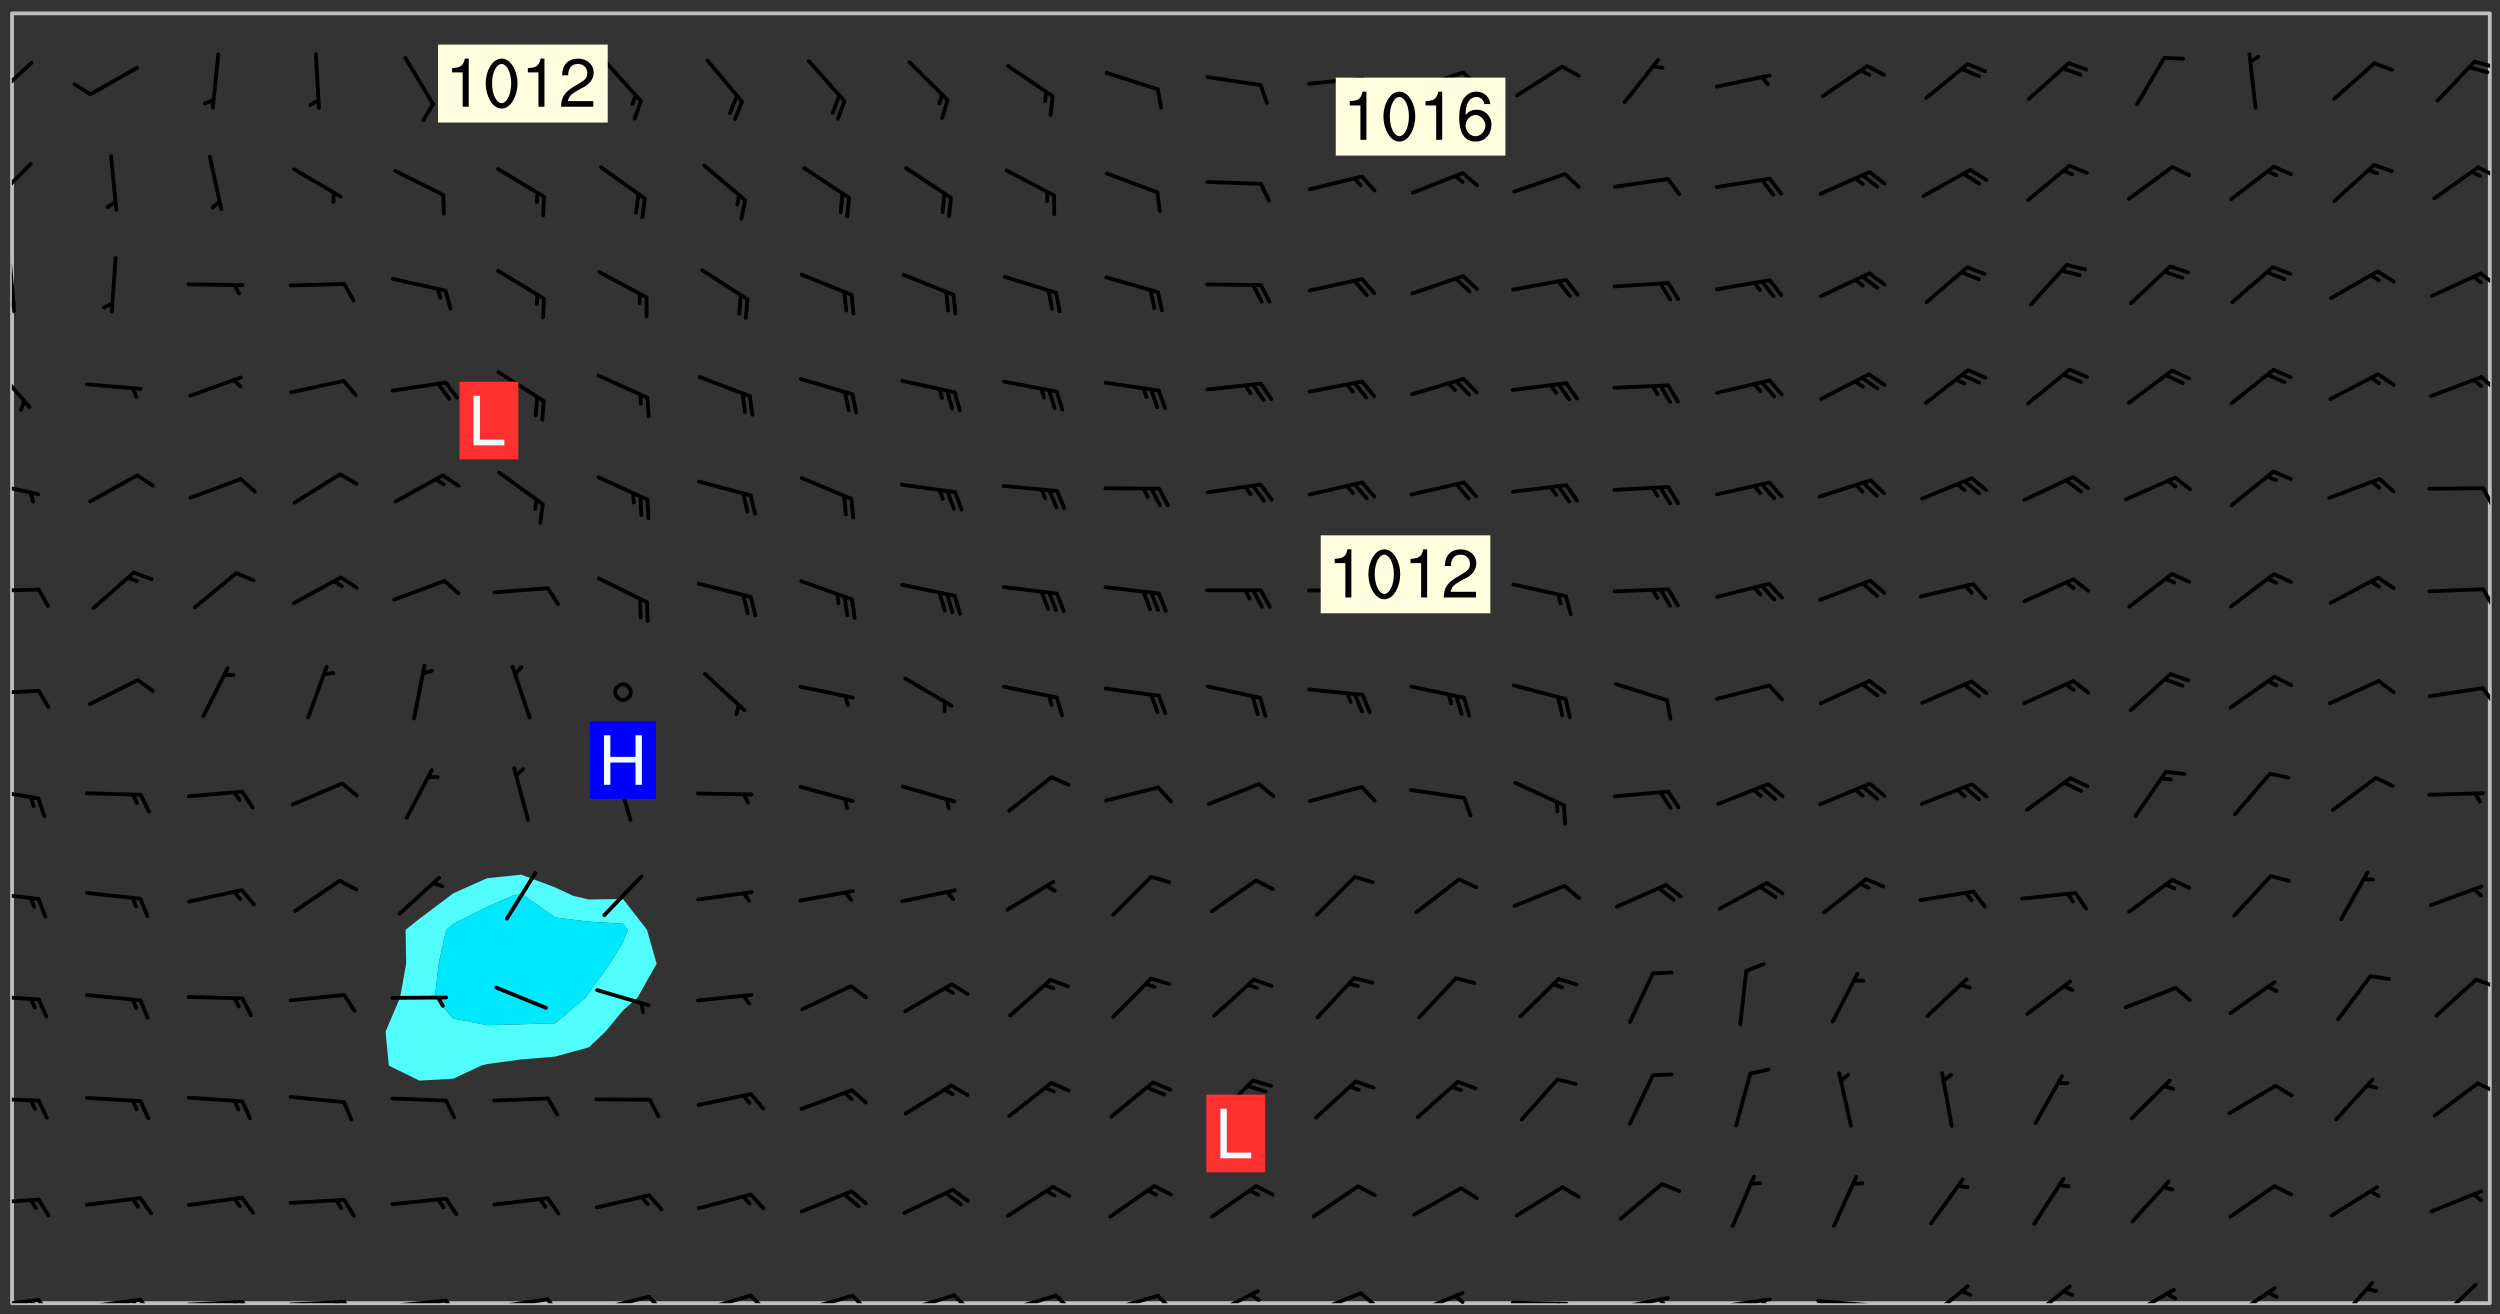 <svg xmlns="http://www.w3.org/2000/svg" role="img" xmlns:xlink="http://www.w3.org/1999/xlink" viewBox="142.45 309.95 326.84 171.84"><rect x="142.45" y="309.95" width="326.84" height="171.84" fill="#333333" stroke="none"/><defs><clipPath id="clip2"><path d="M 144 311.672 L 145 311.672 L 145 480.328 L 144 480.328 Z M 144 311.672"/></clipPath><clipPath id="clip3"><path d="M 144 311.672 L 468 311.672 L 468 480.328 L 144 480.328 Z M 144 311.672"/></clipPath><clipPath id="clip4"><path d="M 467 311.672 L 468 311.672 L 468 480.328 L 467 480.328 Z M 467 311.672"/></clipPath><clipPath id="clip5"><path d="M 144 479 L 148 479 L 148 480.328 L 144 480.328 Z M 144 479"/></clipPath><clipPath id="clip6"><path d="M 147 479 L 150 479 L 150 480.328 L 147 480.328 Z M 147 479"/></clipPath><clipPath id="clip7"><path d="M 146 479 L 148 479 L 148 480.328 L 146 480.328 Z M 146 479"/></clipPath><clipPath id="clip8"><path d="M 153 479 L 162 479 L 162 480.328 L 153 480.328 Z M 153 479"/></clipPath><clipPath id="clip9"><path d="M 160 479 L 163 479 L 163 480.328 L 160 480.328 Z M 160 479"/></clipPath><clipPath id="clip10"><path d="M 159 479 L 161 479 L 161 480.328 L 159 480.328 Z M 159 479"/></clipPath><clipPath id="clip11"><path d="M 166 479 L 175 479 L 175 480.328 L 166 480.328 Z M 166 479"/></clipPath><clipPath id="clip12"><path d="M 173 479 L 176 479 L 176 480.328 L 173 480.328 Z M 173 479"/></clipPath><clipPath id="clip13"><path d="M 172 479 L 174 479 L 174 480.328 L 172 480.328 Z M 172 479"/></clipPath><clipPath id="clip14"><path d="M 180 479 L 188 479 L 188 480.328 L 180 480.328 Z M 180 479"/></clipPath><clipPath id="clip15"><path d="M 187 479 L 189 479 L 189 480.328 L 187 480.328 Z M 187 479"/></clipPath><clipPath id="clip16"><path d="M 186 479 L 188 479 L 188 480.328 L 186 480.328 Z M 186 479"/></clipPath><clipPath id="clip17"><path d="M 193 479 L 202 479 L 202 480.328 L 193 480.328 Z M 193 479"/></clipPath><clipPath id="clip18"><path d="M 200 479 L 203 479 L 203 480.328 L 200 480.328 Z M 200 479"/></clipPath><clipPath id="clip19"><path d="M 206 479 L 215 479 L 215 480.328 L 206 480.328 Z M 206 479"/></clipPath><clipPath id="clip20"><path d="M 213 479 L 216 479 L 216 480.328 L 213 480.328 Z M 213 479"/></clipPath><clipPath id="clip21"><path d="M 220 479 L 228 479 L 228 480.328 L 220 480.328 Z M 220 479"/></clipPath><clipPath id="clip22"><path d="M 227 479 L 230 479 L 230 480.328 L 227 480.328 Z M 227 479"/></clipPath><clipPath id="clip23"><path d="M 233 479 L 241 479 L 241 480.328 L 233 480.328 Z M 233 479"/></clipPath><clipPath id="clip24"><path d="M 240 479 L 243 479 L 243 480.328 L 240 480.328 Z M 240 479"/></clipPath><clipPath id="clip25"><path d="M 246 479 L 255 479 L 255 480.328 L 246 480.328 Z M 246 479"/></clipPath><clipPath id="clip26"><path d="M 253 479 L 256 479 L 256 480.328 L 253 480.328 Z M 253 479"/></clipPath><clipPath id="clip27"><path d="M 260 479 L 268 479 L 268 480.328 L 260 480.328 Z M 260 479"/></clipPath><clipPath id="clip28"><path d="M 266 479 L 270 479 L 270 480.328 L 266 480.328 Z M 266 479"/></clipPath><clipPath id="clip29"><path d="M 273 479 L 281 479 L 281 480.328 L 273 480.328 Z M 273 479"/></clipPath><clipPath id="clip30"><path d="M 280 479 L 283 479 L 283 480.328 L 280 480.328 Z M 280 479"/></clipPath><clipPath id="clip31"><path d="M 286 479 L 295 479 L 295 480.328 L 286 480.328 Z M 286 479"/></clipPath><clipPath id="clip32"><path d="M 293 479 L 296 479 L 296 480.328 L 293 480.328 Z M 293 479"/></clipPath><clipPath id="clip33"><path d="M 300 478 L 308 478 L 308 480.328 L 300 480.328 Z M 300 478"/></clipPath><clipPath id="clip34"><path d="M 305 478 L 308 478 L 308 480.328 L 305 480.328 Z M 305 478"/></clipPath><clipPath id="clip35"><path d="M 313 478 L 321 478 L 321 480.328 L 313 480.328 Z M 313 478"/></clipPath><clipPath id="clip36"><path d="M 320 478 L 323 478 L 323 480.328 L 320 480.328 Z M 320 478"/></clipPath><clipPath id="clip37"><path d="M 326 478 L 334 478 L 334 480.328 L 326 480.328 Z M 326 478"/></clipPath><clipPath id="clip38"><path d="M 332 479 L 334 479 L 334 480.328 L 332 480.328 Z M 332 479"/></clipPath><clipPath id="clip39"><path d="M 339 480 L 348 480 L 348 480.328 L 339 480.328 Z M 339 480"/></clipPath><clipPath id="clip40"><path d="M 345 480 L 348 480 L 348 480.328 L 345 480.328 Z M 345 480"/></clipPath><clipPath id="clip41"><path d="M 353 479 L 361 479 L 361 480.328 L 353 480.328 Z M 353 479"/></clipPath><clipPath id="clip42"><path d="M 359 479 L 361 479 L 361 480.328 L 359 480.328 Z M 359 479"/></clipPath><clipPath id="clip43"><path d="M 366 479 L 375 479 L 375 480.328 L 366 480.328 Z M 366 479"/></clipPath><clipPath id="clip44"><path d="M 372 479 L 374 479 L 374 480.328 L 372 480.328 Z M 372 479"/></clipPath><clipPath id="clip45"><path d="M 379 479 L 388 479 L 388 480.328 L 379 480.328 Z M 379 479"/></clipPath><clipPath id="clip46"><path d="M 394 477 L 400 477 L 400 480.328 L 394 480.328 Z M 394 477"/></clipPath><clipPath id="clip47"><path d="M 407 477 L 414 477 L 414 480.328 L 407 480.328 Z M 407 477"/></clipPath><clipPath id="clip48"><path d="M 420 478 L 427 478 L 427 480.328 L 420 480.328 Z M 420 478"/></clipPath><clipPath id="clip49"><path d="M 433 478 L 441 478 L 441 480.328 L 433 480.328 Z M 433 478"/></clipPath><clipPath id="clip50"><path d="M 447 477 L 453 477 L 453 480.328 L 447 480.328 Z M 447 477"/></clipPath><clipPath id="clip51"><path d="M 460 477 L 467 477 L 467 480.328 L 460 480.328 Z M 460 477"/></clipPath><clipPath id="clip52"><path d="M 144 466 L 148 466 L 148 468 L 144 468 Z M 144 466"/></clipPath><clipPath id="clip53"><path d="M 144 453 L 148 453 L 148 455 L 144 455 Z M 144 453"/></clipPath><clipPath id="clip54"><path d="M 466 451 L 468 451 L 468 453 L 466 453 Z M 466 451"/></clipPath><clipPath id="clip55"><path d="M 144 439 L 148 439 L 148 441 L 144 441 Z M 144 439"/></clipPath><clipPath id="clip56"><path d="M 465 437 L 468 437 L 468 440 L 465 440 Z M 465 437"/></clipPath><clipPath id="clip57"><path d="M 144 426 L 148 426 L 148 428 L 144 428 Z M 144 426"/></clipPath><clipPath id="clip58"><path d="M 144 412 L 148 412 L 148 415 L 144 415 Z M 144 412"/></clipPath><clipPath id="clip59"><path d="M 144 400 L 148 400 L 148 401 L 144 401 Z M 144 400"/></clipPath><clipPath id="clip60"><path d="M 466 399 L 468 399 L 468 403 L 466 403 Z M 466 399"/></clipPath><clipPath id="clip61"><path d="M 144 386 L 148 386 L 148 388 L 144 388 Z M 144 386"/></clipPath><clipPath id="clip62"><path d="M 466 386 L 468 386 L 468 390 L 466 390 Z M 466 386"/></clipPath><clipPath id="clip63"><path d="M 144 372 L 148 372 L 148 375 L 144 375 Z M 144 372"/></clipPath><clipPath id="clip64"><path d="M 466 373 L 468 373 L 468 377 L 466 377 Z M 466 373"/></clipPath><clipPath id="clip65"><path d="M 144 357 L 147 357 L 147 364 L 144 364 Z M 144 357"/></clipPath><clipPath id="clip66"><path d="M 466 359 L 468 359 L 468 362 L 466 362 Z M 466 359"/></clipPath><clipPath id="clip67"><path d="M 144 343 L 145 343 L 145 351 L 144 351 Z M 144 343"/></clipPath><clipPath id="clip68"><path d="M 144 349 L 145 349 L 145 351 L 144 351 Z M 144 349"/></clipPath><clipPath id="clip69"><path d="M 466 345 L 468 345 L 468 348 L 466 348 Z M 466 345"/></clipPath><clipPath id="clip70"><path d="M 144 331 L 147 331 L 147 337 L 144 337 Z M 144 331"/></clipPath><clipPath id="clip71"><path d="M 466 331 L 468 331 L 468 334 L 466 334 Z M 466 331"/></clipPath><clipPath id="clip72"><path d="M 144 317 L 147 317 L 147 324 L 144 324 Z M 144 317"/></clipPath><clipPath id="clip73"><path d="M 465 317 L 468 317 L 468 319 L 465 319 Z M 465 317"/></clipPath><g id="surface578" clip-path="url(#clip1)"><path fill="#fff" fill-opacity="0" fill-rule="evenodd" d="M 0 0 L 1000 0 L 1000 1000 L 0 1000 Z M 0 0"/><path fill="#d3d3d3" fill-opacity="0" fill-rule="evenodd" d="M162.152 355.867L161.918 356.16 161.977 356.395 162.094 356.566 162.27 356.801 162.562 357.148 162.676 357.207 162.793 357.035 162.852 356.801 163.027 356.625 163.492 356.449 164.191 356.449 164.426 356.742 164.715 357.559 164.773 357.734 164.949 357.965 165.301 358.199 166 358.898 166.172 359.074 166.406 359.422 166.641 359.832 166.93 360.414 167.34 360.879 167.57 361.113 167.805 361.289 167.922 361.52 168.098 361.812 168.27 362.977 168.27 363.211 168.328 363.5 168.387 363.617 168.504 363.734 168.852 364.145 168.969 364.316 169.145 364.492 169.32 364.727 169.438 364.898 169.609 365.25 169.668 365.484 169.902 365.891 170.137 365.832 169.961 366.008 169.902 366.938 169.32 366.938 169.086 366.824 168.738 366.938 168.621 367.055 168.562 367.348 168.504 367.523 168.387 367.695 167.922 367.988 167.863 368.223 167.805 368.336 167.805 368.98 167.863 369.152 167.863 369.562 167.922 369.621 167.922 370.027 167.98 370.434 168.098 370.609 168.156 370.668 168.387 371.309 168.328 371.602 168.328 372.301 168.27 372.883 168.27 373.117 168.211 373.348 168.156 373.699 168.156 375.621 168.211 375.738 168.637 375.738 168.27 375.855 168.246 376.207 169.137 377.375 170.879 377.914 172.219 378.273 172.219 378.812 172.309 379.621 172.844 380.336 174.363 380.605 175.254 380.52 175.344 381.684 175.879 381.863 177.039 381.684 179.094 380.699 180.254 380.336 182.133 380.16 183.828 379.98 183.648 380.699 182.133 380.785 180.883 380.875 180.078 381.145 179.004 381.953 179.273 382.672 179.809 383.57 179.629 384.195 179.363 385.004 179.629 386.082 180.254 386.98 181.059 387.16 182.309 386.98 182.043 387.703 182.141 388.207 182.195 388.5 182.195 388.672 182.254 388.965 182.254 389.371 182.43 389.488 182.781 389.605 183.188 389.605 183.48 389.43 183.594 389.312 183.652 389.195 183.77 388.965 183.828 388.789 184.18 388.324 184.41 388.148 184.586 388.09 184.762 388.148 184.82 388.324 184.938 389.312 184.992 389.781 185.051 389.953 185.168 390.188 185.344 390.246 186.16 390.305 186.449 390.305 186.566 390.539 186.625 390.945 186.684 391.297 186.684 392.402 186.801 392.695 186.918 393.043 187.207 393.742 187.383 394.094 187.965 394.848 188.316 395.023 188.488 395.082 188.957 395.316 189.598 395.781 189.945 396.016 190.238 396.191 190.531 396.246 190.762 396.309 191.578 396.656 191.871 396.832 191.984 397.004 192.336 397.355 192.453 397.531 192.977 398.172 192.977 398.461 193.035 398.812 193.035 399.16 193.094 399.512 193.152 399.801 193.27 399.859 193.441 399.918 193.617 399.918 194.199 400.152 194.375 400.27 194.551 400.559 194.727 400.793 194.84 401.027 195.133 401.258 195.25 401.375 195.25 401.785 195.309 401.84 195.598 402.074 195.832 402.191 195.891 402.309 196.008 402.48 196.066 402.598 196.297 402.832 196.355 403.008 196.59 403.066 196.707 403.125 196.59 403.238 196.531 403.355 196.531 403.473 196.414 403.766 196.297 404.055 196.297 404.637 196.473 404.754 196.59 404.812 196.648 404.93 196.766 405.047 196.879 405.105 197.055 405.453 197.113 405.805 197.172 406.211 197.172 406.387 197.113 406.562 196.996 407.262 196.996 407.434 197.113 407.609 197.406 407.902 197.812 407.902 197.988 408.02 198.105 408.191 198.223 408.484 198.223 408.719 197.695 408.719 197.465 408.484 197.23 408.484 197.055 408.543 196.996 409.242 197.055 409.59 197.172 409.766 197.348 410.176 197.465 410.406 197.754 410.875 197.93 410.93 198.453 410.93 198.688 410.988 199.445 411.629 199.504 411.922 199.504 412.156 199.562 412.215 199.793 412.562 199.793 412.914 199.676 413.086 199.676 413.379 199.969 413.668 200.262 413.844 200.434 413.902 200.727 414.078 201.02 414.195 201.602 414.602 201.891 414.836 202.184 415.012 202.402 415.172 202.418 415.184 202.648 415.359 203.289 415.883 203.465 416.117 203.582 416.293 203.758 416.469 203.871 416.641 203.871 417.281 203.988 417.457 204.457 417.574 205.039 417.691 205.273 417.75 205.504 417.863 205.797 417.98 205.91 418.039 206.496 418.391 206.785 418.562 206.961 418.625 207.137 418.68 207.312 418.738 208.012 419.09 208.301 419.266 208.535 419.32 208.824 419.496 209.059 419.613 209.699 420.02 209.992 420.137 210.164 420.195 210.398 420.254 210.809 420.312 211.039 420.371 211.273 420.488 211.332 420.66 210.922 420.836 211.391 420.895 211.449 421.188 211.562 421.422 211.738 421.477 211.973 421.535 212.148 421.594 212.555 421.711 213.195 421.945 213.312 422.117 213.371 422.352 213.371 422.527 213.312 422.645 213.254 423.051 213.488 423.285 213.605 423.344 213.953 423.461 214.594 423.691 214.77 423.809 215.059 423.926 215.234 424.102 215.469 424.566 216.051 425.672 216.227 425.848 216.574 426.023 216.75 426.141 217.102 426.258 218.148 426.781 218.383 426.84 218.848 426.953 219.141 427.012 219.605 427.188 220.363 427.77 220.598 428.004 220.945 428.469 221.121 428.645 221.41 428.879 222.227 429.578 222.52 429.754 222.809 430.043 223.102 430.219 223.395 430.508 224.09 431.148 224.266 431.324 224.559 431.559 224.848 431.793 225.316 432.082 225.957 432.664 226.305 432.898 226.539 433.191 226.887 433.539 227.238 434.004 228.172 434.996 228.52 435.402 228.637 435.578 228.871 435.637 228.984 435.754 229.629 435.93 229.859 436.043 230.094 436.102 230.387 436.277 230.617 436.395 231.551 437.094 231.957 437.5 232.191 437.676 232.598 437.852 232.832 437.969 233.648 438.316 233.996 438.551 234.23 438.668 234.523 438.957 234.754 439.074 235.512 439.426 235.863 439.598 236.094 439.656 236.387 439.773 236.621 439.832 237.492 440.008 238.309 440.008 238.777 440.238 238.949 440.297 239.824 440.996 240.289 441.113 240.582 441.172 240.758 441.23 240.988 441.289 241.457 441.348 241.805 441.406 242.156 441.465 242.562 441.523 242.855 441.523 243.027 441.582 243.027 441.812 243.203 441.988 243.496 441.988 243.844 442.047 244.195 442.105 244.895 442.223 245.535 442.223 246 441.988 246.293 441.812 246.465 441.695 246.875 441.523 247.164 441.348 248.098 440.883 248.566 440.59 249.09 440.297 249.555 440.125 250.02 439.949 251.07 439.484 251.359 439.367 251.77 439.25 252.059 439.133 252.586 438.957 254.102 438.258 254.684 437.91 254.973 437.852 255.266 437.793 255.613 437.676 256.488 437.445 256.84 437.328 256.953 437.328 257.188 437.27 258.062 437.035 258.297 436.977 259.109 436.977 259.461 436.918 260.277 436.801 260.449 436.742 260.801 436.688 261.094 436.629 261.324 436.57 262.141 436.395 262.316 436.336 262.664 436.336 262.898 436.277 263.363 436.16 264.121 435.988 264.355 435.93 264.703 435.93 265.113 435.812 265.402 435.754 266.688 435.695 266.977 435.695 267.387 435.637 267.617 435.578 267.793 435.578 268.668 435.461 269.074 435.461 269.484 435.344 269.832 435.344 270.184 435.23 271.055 435.172 272.805 435.172 273.852 435.461 274.262 435.578 274.551 435.695 274.902 435.812 275.191 435.93 276.242 436.102 276.531 436.16 276.824 436.16 277.117 436.219 277.289 436.277 277.699 436.336 277.871 436.395 277.988 436.453 278.105 436.453 278.223 436.512 278.574 436.57 278.688 436.57 279.098 436.637 281.02 437.031 282.945 437.426 284.465 437.875 286.16 438.594 288.305 439.398 289.91 438.68 291.34 437.875 292.5 436.797 293.75 436.348 296.785 435.629 298.66 435.27 300.805 433.922 303.039 432.668 305.539 431.41 307.234 430.961 309.02 430.781 310.18 430.512 310.805 431.051 312.145 430.781 312.859 429.793 313.844 428.449 314.289 428.27 315.094 427.91 316.969 427.371 318.754 426.922 320.004 426.652 321.164 426.562 322.863 426.473 324.824 426.203 326.074 426.113 326.613 426.113 327.238 426.023 328.129 426.023 330.273 425.844 332.684 425.664 335.273 425.574 336.969 425.754 338.578 425.844 340.008 426.203 341.168 426.922 343.043 427.91 344.203 429.438 344.469 430.152 345.098 430.242 345.453 431.141 345.988 431.68 346.523 433.207 347.598 433.566 348.133 433.566 347.328 434.102 347.418 435.809 348.133 438.504 349.023 439.309 349.918 440.297 350.633 441.555 352.418 442.094 353.938 441.914 354.293 443.258 355.902 442.453 356.883 441.914 357.152 442.184 357.469 441.969 357.688 441.824 358.488 442.273 358.938 441.914 359.293 441.914 359.828 441.645 360.367 440.926 360.902 440.656 361.527 439.668 362.688 440.117 363.527 440.488 364.922 441.105 366.617 440.926 368.223 440.926 370.008 441.016 370.188 439.309 370.723 437.965 371.527 438.234 372.02 439.082 372.422 439.488 372.332 440.027 372.332 440.387 373.047 440.836 373.758 440.566 375.188 440.566 375.547 441.555 375.992 442.812 376.707 444.156 377.957 444.785 379.652 445.414 380.367 445.234 380.547 444.695 381.527 444.605 381.977 444.965 382.062 446.223 381.797 446.852 381.262 447.031 381.262 447.57 381.977 448.555 382.242 449.094 383.227 450.082 384.027 451.16 383.762 451.52 383.672 452.418 383.047 454.75 382.691 456.816 382.602 458.609 382.422 459.328 382.332 459.867 382.332 461.305 381.352 463.188 380.992 464.895 380.457 465.793 379.652 466.961 379.387 467.5 381.441 468.754 381.527 469.113 381.172 469.652 381.082 469.473 381.082 470.281 381.172 471.719 380.727 472.434 379.652 472.527 379.387 473.242 379.922 474.141 380.727 474.859 381.887 475.668 383.227 475.938 383.672 476.297 383.316 476.746 381.527 476.656 380.277 476.207 379.562 475.488 378.938 475.398 378.762 478.988 378.574 480.297 467.934 480.297 467.934 311.703 412.664 311.703 412.664 360.785 413.426 360.91 416.715 361.453 418.738 364.289 418.738 367.043 421.09 367.375 423.438 367.707 427.488 367.707 426.109 371.867 424.086 372.574 422.062 373.277 421.52 373.621 418.926 375.238 418.738 375.355 416.715 373.277 415.984 370.535 413.312 368.457 411.938 364.957 411.871 364.875 409.914 362.203 412.664 360.785 412.664 311.703 294.422 311.703 294.422 403.117 294.539 403.148 294.672 403.16 294.746 403.234 294.852 403.281 294.941 403.34 295.027 403.398 295.117 403.457 295.414 403.754 295.473 403.844 295.504 403.961 295.531 404.078 295.547 404.215 295.516 404.332 295.457 404.422 295.398 404.508 295.355 404.613 295.309 404.715 295.281 404.836 295.281 404.98 295.457 405.25 295.605 405.398 295.68 405.484 295.754 405.559 295.797 405.664 295.859 405.754 295.918 405.84 295.961 405.945 296.02 406.035 296.066 406.137 296.109 406.242 296.168 406.328 296.285 406.508 296.359 406.582 296.422 406.668 296.48 406.758 296.523 406.863 296.582 406.953 296.641 407.039 296.703 407.129 296.762 407.219 296.805 407.32 296.922 407.5 296.996 407.574 297.055 407.66 297.129 407.734 297.219 407.793 297.324 407.84 297.473 407.84 297.605 407.824 297.738 407.84 297.84 407.793 297.914 407.719 297.961 407.617 297.945 407.484 297.945 407.336 297.898 407.23 297.871 407.113 297.824 407.012 297.797 406.891 297.754 406.789 297.691 406.699 297.648 406.598 297.605 406.492 297.574 406.375 297.559 406.242 297.547 406.105 297.633 406.047 297.691 405.961 297.812 405.93 297.855 406.035 297.871 406.168 297.871 406.285 297.93 406.387 297.988 406.477 298.078 406.535 298.227 406.684 298.285 406.773 298.328 406.879 298.316 406.98 298.402 407.039 298.508 407.086 298.594 407.145 298.684 407.203 298.758 407.277 298.641 407.305 298.535 407.352 298.449 407.41 298.375 407.484 298.316 407.574 298.254 407.66 298.227 407.781 298.18 407.883 298.137 407.988 298.105 408.105 298.094 408.238 298.078 408.371 298.078 408.52 298.105 408.637 298.152 408.742 298.195 408.844 298.254 408.934 298.328 409.008 298.418 409.066 298.492 409.141 298.582 409.199 298.641 409.289 298.684 409.395 298.73 409.496 298.848 409.527 298.98 409.543 299.129 409.543 299.246 409.512 299.352 409.555 299.395 409.66 299.441 409.762 299.469 409.883 299.5 410 299.527 410.117 299.559 410.238 299.586 410.355 299.691 410.398 299.793 410.445 299.926 410.43 300.074 410.578 300.137 410.664 300.211 410.738 300.281 410.812 300.371 410.875 300.477 410.918 300.578 410.961 300.695 410.992 300.832 411.008 300.949 410.977 301.023 410.902 301.051 410.785 301.039 410.652 301.008 410.531 300.98 410.414 301.023 410.309 301.141 410.309 301.23 410.371 301.348 410.398 301.496 410.398 301.629 410.414 301.777 410.414 301.91 410.43 302.043 410.414 302.191 410.414 302.324 410.398 302.457 410.387 302.594 410.398 302.711 410.371 302.844 410.355 303.035 410.297 302.977 410.473 302.961 410.605 302.934 410.727 302.918 410.859 302.859 410.945 302.727 410.961 302.621 411.008 302.516 411.051 302.398 411.082 302.281 411.109 302.016 411.141 301.867 411.141 301.734 411.156 301.66 411.23 301.719 411.316 301.867 411.465 301.984 411.645 302.059 411.715 302.148 411.777 302.238 411.836 302.324 411.895 302.414 411.953 302.516 411.996 302.621 412.059 302.727 412.102 302.812 412.16 302.918 412.207 303.02 412.25 303.199 412.367 303.258 412.457 303.215 412.559 303.168 412.664 303.184 412.797 303.406 413.02 303.465 413.109 303.508 413.211 303.539 413.332 303.582 413.434 303.598 413.566 303.629 413.684 303.641 413.82 303.672 413.938 303.82 414.086 303.922 414.129 304.027 414.172 304.145 414.203 304.277 414.219 304.414 414.234 304.531 414.234 304.648 414.203 304.738 414.145 304.781 414.039 304.828 413.938 304.871 413.832 304.902 413.715 304.914 413.582 304.914 413.434 304.902 413.301 304.887 413.168 304.855 413.051 304.812 412.945 304.766 412.84 304.723 412.738 304.68 412.633 304.664 412.5 304.68 412.367 304.707 412.25 304.738 412.133 304.766 412.012 304.812 411.91 304.902 411.852 304.988 411.789 305.062 411.715 305.152 411.656 305.375 411.434 305.434 411.348 305.508 411.273 305.625 411.094 305.684 411.008 305.684 410.859 305.609 410.785 305.508 410.738 305.402 410.695 305.301 410.652 305.242 410.562 305.195 410.457 305.168 410.34 305.258 410.281 305.375 410.25 305.477 410.207 305.656 410.09 305.805 409.941 305.816 409.809 305.805 409.703 305.715 409.645 305.582 409.66 305.434 409.66 305.301 409.676 305.168 409.66 305.047 409.629 304.961 409.57 304.887 409.496 304.828 409.406 304.766 409.32 304.648 409.141 304.59 409.055 304.621 408.934 304.707 408.875 304.828 408.844 304.887 408.758 304.887 408.637 304.855 408.52 304.797 408.43 304.738 408.344 304.691 408.238 304.664 408.121 304.648 407.988 304.707 407.898 304.781 407.824 304.871 407.766 304.988 407.586 305.062 407.512 305.121 407.426 305.27 407.277 305.391 407.246 305.523 407.23 305.656 407.246 305.73 407.32 305.773 407.426 305.789 407.559 305.758 407.676 305.641 407.707 305.508 407.719 305.359 407.867 305.316 407.973 305.27 408.074 305.242 408.195 305.211 408.312 305.211 408.461 305.242 408.578 305.285 408.684 305.344 408.773 305.418 408.844 305.492 408.918 305.609 408.949 305.73 408.977 305.848 408.949 305.98 408.934 306.098 408.934 306.188 408.992 306.262 409.066 306.309 409.172 306.367 409.258 306.469 409.305 306.602 409.32 306.707 409.363 306.793 409.422 306.781 409.527 306.707 409.602 306.527 409.719 306.469 409.809 306.379 409.867 306.309 409.941 306.234 410.016 306.172 410.105 306.145 410.223 306.129 410.355 306.145 410.488 306.129 410.621 306.129 410.77 306.145 410.902 306.172 411.02 306.203 411.141 306.277 411.215 306.367 411.273 306.453 411.332 306.543 411.391 306.66 411.422 306.66 411.508 306.559 411.555 306.469 411.613 306.203 411.645 306.086 411.672 305.938 411.672 305.832 411.715 305.73 411.762 305.672 411.852 305.609 412.086 305.598 412.219 305.566 412.34 305.551 412.473 305.551 412.766 305.539 412.898 305.551 413.035 305.566 413.168 305.699 413.184 305.832 413.195 305.953 413.227 306.039 413.285 306.113 413.359 306.16 413.465 306.203 413.566 306.219 413.699 306.219 414.145 306.203 414.277 306.203 414.723 306.234 414.988 306.262 415.105 306.277 415.238 306.309 415.355 306.395 415.566 306.426 415.832 306.426 415.98 306.395 416.098 306.367 416.215 306.336 416.336 306.309 416.453 306.277 416.57 306.246 416.691 306.234 416.824 306.219 416.957 306.309 417.016 306.426 416.984 306.527 417 306.574 417.105 306.543 417.371 306.543 417.812 306.5 417.918 306.453 418.023 306.41 418.125 306.367 418.23 306.309 418.316 306.277 418.438 306.234 418.555 306.203 418.672 306.188 418.805 306.203 418.938 306.262 419.027 306.367 419.074 306.453 419.133 306.512 419.219 306.5 419.355 306.469 419.473 306.426 419.574 306.426 420.02 306.41 420.152 306.41 420.301 306.379 420.418 306.336 420.523 306.309 420.641 306.262 420.746 306.219 420.848 306.188 420.969 306.16 421.086 306.129 421.219 306.098 421.336 306.07 421.453 306.027 421.559 305.996 421.676 305.965 421.797 305.953 421.93 305.938 422.062 305.938 422.359 305.965 422.477 305.965 422.625 306.012 423.023 306.039 423.141 306.098 423.23 306.219 423.262 306.367 423.262 306.5 423.246 306.559 423.336 306.559 423.453 306.5 423.543 306.41 423.602 306.309 423.645 306.203 423.691 306.113 423.75 306.027 423.809 305.891 423.824 305.773 423.793 305.641 423.777 305.539 423.824 305.477 423.91 305.465 424.047 305.449 424.18 305.418 424.297 305.391 424.414 305.375 424.547 305.344 424.668 305.344 424.965 305.359 425.098 305.391 425.215 305.391 425.363 305.402 425.496 305.402 425.645 305.375 425.762 305.328 425.863 305.301 425.984 305.27 426.102 305.211 426.191 305.137 426.266 305.035 426.309 304.93 426.355 304.812 426.383 304.691 426.414 304.59 426.367 304.648 426.281 304.754 426.234 304.781 426.117 304.812 426 304.84 425.879 304.871 425.762 304.871 425.613 304.887 425.48 304.855 425.363 304.812 425.258 304.707 425.273 304.633 425.348 304.531 425.391 304.441 425.453 304.367 425.527 304.324 425.629 304.309 425.762 304.277 425.879 304.25 426 304.219 426.117 304.191 426.234 304.16 426.355 304.133 426.473 304.102 426.59 304.059 426.695 303.969 426.754 303.879 426.754 303.762 426.723 303.73 426.637 303.746 426.5 303.715 426.383 303.715 426.234 303.703 426.102 303.703 425.953 303.641 425.719 303.613 425.598 303.57 425.496 303.523 425.391 303.465 425.305 303.406 425.215 303.363 425.109 303.301 425.023 303.152 424.875 303.082 424.801 302.977 424.754 302.871 424.711 302.77 424.668 302.473 424.371 302.383 424.297 302.297 424.238 302.191 424.195 302.102 424.133 302.016 424.074 301.91 424.031 301.82 423.973 301.734 423.91 301.66 423.84 301.555 423.793 301.469 423.734 301.363 423.691 301.273 423.629 301.172 423.586 301.066 423.543 300.98 423.484 300.875 423.438 300.77 423.395 300.668 423.348 300.578 423.289 300.477 423.246 300.371 423.203 300.281 423.141 300.164 423.113 300.031 423.098 299.898 423.113 299.75 423.113 299.617 423.129 299.5 423.098 299.41 423.039 299.336 422.965 299.246 422.906 299.145 422.859 298.996 422.859 298.875 422.832 298.773 422.789 298.699 422.715 298.582 422.535 298.492 422.477 298.391 422.434 298.301 422.371 298.195 422.328 298.105 422.27 298.02 422.211 297.914 422.164 297.855 422.078 297.797 421.988 297.754 421.883 297.707 421.781 297.633 421.707 297.547 421.648 297.473 421.574 297.383 421.516 297.16 421.293 297.117 421.188 297.086 420.922 297.191 420.879 297.336 420.879 297.441 420.922 297.516 420.996 297.605 421.055 297.691 421.113 297.797 421.16 297.887 421.219 298.035 421.367 298.105 421.441 298.254 421.59 298.316 421.676 298.391 421.75 298.477 421.809 298.551 421.883 298.641 421.945 298.73 422.004 298.816 422.062 299.086 422.238 299.188 422.285 299.293 422.328 299.395 422.371 299.441 422.297 299.5 422.211 299.574 422.137 299.645 422.062 299.75 422.105 299.824 422.18 299.883 422.27 299.926 422.371 299.973 422.477 300.016 422.582 300.137 422.609 300.254 422.582 300.328 422.492 300.371 422.387 300.43 422.297 300.504 422.223 300.609 422.18 300.727 422.152 300.859 422.164 300.949 422.223 301.098 422.371 301.156 422.461 301.199 422.566 301.246 422.668 301.289 422.773 301.332 422.875 301.438 422.922 301.543 422.965 301.676 422.98 301.762 422.922 301.82 422.832 301.895 422.758 302 422.715 302.117 422.742 302.223 422.789 302.324 422.832 302.43 422.875 302.531 422.922 302.711 423.039 302.711 423.156 302.695 423.289 302.711 423.422 302.727 423.559 302.785 423.645 302.887 423.691 303.008 423.719 303.125 423.75 303.273 423.75 303.391 423.719 303.449 423.629 303.629 423.512 303.688 423.422 303.762 423.348 303.82 423.262 303.938 423.082 304.117 422.965 304.234 422.996 304.324 423.055 304.367 423.129 304.352 423.262 304.352 423.379 304.441 423.438 304.59 423.438 304.723 423.422 304.855 423.41 305.121 423.379 305.227 423.336 305.344 423.305 305.465 423.277 305.539 423.203 305.609 423.129 305.672 423.039 305.656 422.934 305.609 422.832 305.508 422.789 305.402 422.773 305.285 422.801 305.02 422.832 304.871 422.832 304.797 422.758 304.707 422.699 304.59 422.668 304.473 422.641 304.34 422.625 304.191 422.625 304.059 422.641 303.762 422.641 303.656 422.594 303.508 422.445 303.465 422.344 303.406 422.254 303.629 422.031 303.715 421.973 303.82 421.93 303.938 421.898 304.07 421.883 304.203 421.898 304.34 421.914 304.441 421.957 304.574 421.945 304.664 421.883 304.766 421.84 304.828 421.75 304.781 421.648 304.691 421.59 304.574 421.559 304.473 421.516 304.414 421.426 304.352 421.336 304.352 421.219 304.367 421.086 304.473 421.039 304.547 420.969 304.547 420.848 304.457 420.789 304.426 420.672 304.516 420.613 304.59 420.539 304.633 420.434 304.691 420.344 304.738 420.242 304.754 420.109 304.754 419.961 304.707 419.855 304.664 419.754 304.574 419.695 304.441 419.68 304.34 419.637 304.203 419.621 304.086 419.59 303.641 419.59 303.508 419.574 303.375 419.562 303.242 419.547 303.125 419.516 302.977 419.516 302.844 419.5 302.711 419.488 302.445 419.457 302.324 419.414 302.238 419.355 302.164 419.281 302.164 419.133 302.176 419 302.281 418.953 302.383 418.91 302.516 418.895 302.668 418.895 302.801 418.879 303.094 418.879 303.215 418.91 303.316 418.953 303.406 419.012 303.641 419.074 303.762 419.027 303.852 418.969 303.953 418.926 304.086 418.91 304.191 418.953 304.293 419 304.426 419.012 304.547 418.984 304.691 418.984 304.812 418.953 304.93 418.926 305.035 418.879 305.109 418.805 305.195 418.746 305.344 418.598 305.402 418.512 305.449 418.406 305.477 418.289 305.492 418.184 305.391 418.141 305.301 418.082 305.184 418.051 305.078 418.008 304.988 417.945 304.914 417.859 304.84 417.785 304.738 417.742 304.633 417.695 304.531 417.652 304.473 417.562 304.426 417.461 304.34 417.25 304.277 417.164 304.219 417.074 304.145 417 304.059 416.941 303.789 416.941 303.672 416.973 303.582 417.031 303.48 417.074 303.348 417.09 303.242 417.074 303.215 416.957 303.152 416.867 303.035 416.836 302.934 416.793 302.785 416.645 302.754 416.527 302.738 416.422 302.812 416.348 302.992 416.23 303.109 416.203 303.227 416.172 303.363 416.188 303.465 416.23 303.57 416.273 303.672 416.32 303.777 416.363 303.895 416.395 304.027 416.41 304.145 416.438 304.277 416.453 304.383 416.438 304.473 416.379 304.398 416.305 304.293 416.262 304.219 416.188 304.145 416.098 303.996 415.949 303.91 415.891 303.82 415.832 303.746 415.758 303.656 415.699 303.555 415.652 303.434 415.625 303.332 415.578 303.227 415.535 303.109 415.504 303.008 415.461 302.887 415.43 302.738 415.43 302.621 415.461 302.516 415.504 302.43 415.566 302.25 415.684 302.164 415.742 302.074 415.801 301.969 415.848 301.883 415.906 301.777 415.949 301.676 415.992 301.57 416.039 301.496 416.113 301.438 416.203 301.379 416.289 301.332 416.395 301.273 416.48 301.199 416.555 301.066 416.543 300.949 416.512 300.832 416.512 300.758 416.586 300.668 416.645 300.594 416.719 300.504 416.777 300.418 416.836 300.312 416.883 300.211 416.926 300.074 416.941 299.973 416.898 299.824 416.75 299.719 416.703 299.633 416.703 299.527 416.75 299.426 416.793 299.305 416.824 299.188 416.793 299.113 416.719 299.113 416.602 299.145 416.48 299.219 416.41 299.277 416.32 299.352 416.246 299.469 416.215 299.574 416.172 299.867 416.172 300 416.156 300.137 416.141 300.238 416.098 300.328 416.039 300.43 415.992 300.52 415.934 300.652 415.922 300.742 415.98 300.875 415.992 300.965 415.934 301.051 415.875 301.156 415.832 301.246 415.773 301.332 415.711 301.422 415.652 301.57 415.504 301.629 415.418 301.688 415.328 301.793 415.285 301.926 415.27 302.043 415.297 302.164 415.328 302.223 415.27 302.281 415.18 302.312 414.914 302.34 414.797 302.445 414.809 302.578 414.824 302.68 414.781 302.77 414.723 302.828 414.633 302.902 414.559 302.961 414.469 303.008 414.367 303.02 414.234 303.008 414.102 302.961 413.996 302.812 413.848 302.754 413.758 302.695 413.672 302.652 413.566 302.652 413.121 302.668 412.988 302.668 412.84 302.68 412.707 302.621 412.648 302.531 412.707 302.43 412.664 302.25 412.547 302.164 412.488 302.102 412.398 302.043 412.309 301.969 412.234 301.883 412.176 301.762 412.207 301.66 412.219 301.555 412.266 301.469 412.324 301.363 412.367 301.215 412.516 301.125 412.574 301.039 412.633 300.949 412.695 300.844 412.738 300.711 412.754 300.711 412.633 300.816 412.59 300.934 412.559 301.008 412.488 301.051 412.383 301.051 412.234 301.023 412.117 300.875 411.969 300.742 411.953 300.594 411.953 300.477 411.984 300.371 412.027 300.27 412.07 300.18 412.133 300.062 412.16 299.988 412.086 300 411.953 299.957 411.852 299.914 411.746 299.824 411.688 299.707 411.715 299.586 411.746 299.469 411.777 299.367 411.82 299.246 411.852 299.145 411.895 299.039 411.938 298.949 411.996 298.848 412.012 298.848 411.895 298.863 411.762 298.805 411.672 298.73 411.715 298.582 411.863 298.523 411.953 298.449 412.027 298.402 412.133 298.359 412.234 298.285 412.309 298.227 412.398 298.152 412.473 298.094 412.559 298.02 412.633 297.93 412.695 297.855 412.766 297.781 412.84 297.68 412.855 297.547 412.871 297.441 412.828 297.441 412.707 297.59 412.559 297.633 412.457 297.691 412.367 297.738 412.266 297.781 412.16 297.84 412.07 297.871 411.953 297.914 411.852 297.945 411.73 297.973 411.613 298.02 411.508 298.062 411.406 298.105 411.301 298.18 411.23 298.27 411.168 298.359 411.109 298.461 411.066 298.758 411.066 299.023 411.035 299.129 410.992 299.055 410.918 298.938 410.887 298.832 410.844 298.742 410.785 298.641 410.738 298.551 410.68 298.449 410.637 298.344 410.594 298.254 410.531 298.168 410.473 298.062 410.43 297.961 410.387 297.84 410.355 297.723 410.324 297.621 410.281 297.5 410.25 297.398 410.207 297.309 410.148 297.266 410.043 297.25 409.91 297.352 409.867 297.484 409.852 297.621 409.867 297.754 409.852 297.855 409.809 297.914 409.719 297.93 409.613 297.84 409.555 297.766 409.48 297.664 409.438 297.574 409.379 297.426 409.23 297.383 409.125 297.367 408.992 297.367 408.699 297.309 408.609 297.219 408.551 297.145 408.477 297.102 408.371 297.07 408.254 297.012 408.164 296.938 408.09 296.82 408.062 296.746 407.988 296.656 407.93 296.566 407.867 296.48 407.809 296.406 407.734 296.348 407.648 296.301 407.543 296.215 407.484 296.066 407.336 295.871 407.277 295.738 407.293 295.637 407.336 295.562 407.41 295.516 407.512 295.473 407.617 295.414 407.707 295.355 407.793 295.059 408.09 294.969 408.148 294.883 408.148 294.82 408.062 294.777 407.957 294.809 407.84 294.867 407.75 294.895 407.633 294.883 407.5 294.793 407.438 294.688 407.484 294.57 407.512 294.453 407.543 294.184 407.719 294.082 407.766 293.965 407.793 293.859 407.84 293.77 407.898 293.668 407.941 293.609 407.855 293.562 407.75 293.578 407.617 293.625 407.512 293.695 407.438 293.77 407.367 293.828 407.277 293.828 407.129 293.785 407.023 293.547 407.023 293.445 407.07 293.414 407.188 293.387 407.305 293.355 407.426 293.281 407.469 293.148 407.484 293.074 407.438 293.031 407.336 292.988 407.23 292.941 407.129 292.898 407.023 292.777 407.055 292.676 407.098 292.543 407.113 292.426 407.145 292.32 407.188 292.23 407.246 292.129 407.293 292.008 407.32 291.875 407.336 291.773 407.293 291.715 407.203 291.668 407.098 291.625 406.996 291.582 406.891 291.582 406.773 291.641 406.684 291.727 406.625 291.906 406.508 292.008 406.461 292.113 406.418 292.219 406.359 292.32 406.316 292.41 406.254 292.512 406.211 292.617 406.152 292.719 406.105 292.809 406.047 292.914 406.004 293.016 405.961 293.105 405.898 293.207 405.855 293.344 405.84 293.461 405.871 293.562 405.914 293.684 405.945 293.785 405.988 293.891 406.035 293.992 406.078 294.098 406.121 294.199 406.168 294.305 406.211 294.406 406.254 294.512 406.301 294.598 406.359 294.703 406.402 294.82 406.434 294.926 406.477 295.027 406.523 295.117 406.582 295.223 406.625 295.324 406.668 295.43 406.715 295.547 406.742 295.648 406.789 295.77 406.816 295.918 406.816 296.004 406.758 296.02 406.656 296.078 406.566 296.051 406.449 295.977 406.375 295.859 406.195 295.785 406.121 295.695 406.047 295.516 405.93 295.43 405.871 295.324 405.828 295.223 405.781 294.953 405.605 294.895 405.516 294.82 405.441 294.762 405.352 294.719 405.25 294.688 405.133 294.672 404.996 294.672 404.434 294.66 404.301 294.645 404.168 294.613 404.051 294.598 403.918 294.586 403.785 294.555 403.664 294.332 403.441 294.273 403.355 294.258 403.25 294.289 403.133 294.422 403.117 294.422 311.703 172.992 311.703 172.992 313.156 172.934 313.391 172.582 314.441 172.41 314.965 172.293 315.312 172.117 315.723 172 315.895 171.766 316.188 171.535 316.246 171.184 316.246 171.066 316.305 170.836 316.711 170.836 317.004 170.953 317.18 171.184 317.41 171.301 317.645 171.941 318.402 172.234 318.867 172.41 319.102 172.641 319.453 172.875 319.801 173.516 320.617 173.691 321.082 173.863 321.492 173.98 322.188 174.156 322.656 174.273 324.055 174.332 324.52 174.332 325.395 174.449 326.441 174.449 331.223 174.391 331.688 174.039 332.969 173.863 333.492 173.75 333.902 173.398 334.832 172.934 336 172.699 336.582 172.582 336.758 172.41 337.105 172.234 337.512 171.883 338.328 171.824 338.621 171.711 338.914 171.594 339.203 171.535 339.379 171.418 340.254 171.359 340.66 171.301 340.777 171.242 340.953 171.184 341.125 170.953 341.652 170.836 341.824 170.836 342.059 170.719 342.293 170.66 342.465 170.484 343.051 170.484 343.34 170.426 343.516 170.426 343.809 170.367 343.922 170.309 344.449 170.309 344.621 170.254 344.855 170.254 347.477 170.078 348.293 169.961 348.469 169.785 348.703 169.668 348.875 169.555 349.109 168.969 350.043 168.738 350.332 168.445 350.797 168.27 351.031 167.98 351.383 167.629 352.082 167.516 352.312 167.34 352.723 167.164 352.953 166.758 353.48 165.941 354.18 165.648 354.352 165.359 354.586 165.184 354.703 165.008 354.879 164.484 355.285 163.957 355.461 163.785 355.637 163.551 355.691 162.91 355.867 162.152 355.867M174.363 386.891L173.289 387.34 173.648 388.234 174.898 387.52 175.344 386.98 174.363 386.891"/><path fill="#d3d3d3" fill-opacity="0" fill-rule="evenodd" d="M201.508 416.598L200.613 416.598 201.062 417.227 202.043 417.586 202.848 417.496 203.293 416.508 203.117 416.598 202.402 416.242 201.508 416.598M356.129 475.668L356.07 475.145 356.07 474.852 356.184 474.559 356.242 474.328 356.711 473.859 356.824 473.859 356.941 473.746 357.059 473.688 357.234 473.688 357.469 473.629 357.816 473.629 358.051 473.688 358.168 473.746 358.398 473.918 358.457 474.094 358.574 474.676 358.574 474.969 358.457 475.145 358.285 475.434 358.109 475.609 357.582 476.133 357.352 476.367 357.234 476.426 357.059 476.426 356.941 476.367 356.535 476.074 356.359 475.957 356.242 475.898 356.184 475.785 356.129 475.668M362.77 464.711L362.711 464.539 362.711 463.43 362.77 463.258 362.945 463.199 363.117 463.141 363.293 463.141 363.527 463.082 363.645 463.141 363.703 463.84 363.645 464.012 363.527 464.188 363.41 464.246 363.176 464.77 363.062 464.828 362.828 464.828 362.77 464.711M372.383 450.32L372.266 450.145 372.266 449.445 372.559 448.57 372.676 448.398 372.852 448.047 372.965 447.816 373.082 447.523 373.434 446.766 373.551 446.535 373.723 446.301 373.898 446.301 374.016 446.242 374.656 446.242 374.773 446.301 375.008 446.535 375.18 446.648 375.531 446.941 375.648 447.059 375.762 447.234 375.762 447.348 375.879 447.406 375.996 447.523 375.996 448.223 375.938 448.398 375.938 448.629 375.879 448.805 375.531 449.855 375.414 450.086 375.297 450.32 375.18 450.379 374.949 450.613 374.309 450.902 373.434 450.902 373.023 450.785 372.383 450.32"/><path fill="none" stroke="#bebebe" stroke-linecap="round" stroke-linejoin="round" stroke-miterlimit="10" stroke-width=".5" d="M 431.957 354.305 L 108.027 354.305 L 108.027 185.68 L 431.957 185.68 L 431.957 354.305" transform="matrix(1 0 0 -1 36 666)"/><g clip-path="url(#clip2)"><path fill="#fff" fill-opacity="0" fill-rule="evenodd" d="M 144 475.891 L 144 480.328 L 144.004 480.328 L 144 480.328 L 144 311.672 L 144.004 311.672 L 144 311.672 L 144 475.891"/></g><g clip-path="url(#clip3)"><path fill="#fff" fill-opacity="0" fill-rule="evenodd" d="M 144.004 480.328 L 144.004 311.672 L 210.574 311.672 L 210.574 424.301 L 206.137 424.762 L 201.699 426.734 L 201.273 427.07 L 197.262 430.086 L 195.477 431.508 L 195.551 435.945 L 194.75 440.383 L 192.852 444.82 L 193.281 449.262 L 197.262 451.223 L 201.699 450.977 L 205.367 449.262 L 206.137 449.059 L 210.574 448.457 L 215.016 448.086 L 219.453 446.863 L 221.602 444.82 L 223.891 442.059 L 225.793 440.383 L 228.293 435.945 L 227.035 431.508 L 223.891 427.473 L 219.453 427.543 L 217.383 427.07 L 215.016 425.965 L 210.574 424.301 L 210.574 311.672 L 467.996 311.672 L 467.996 480.328 L 144.004 480.328"/></g><path fill="#50fcfc" fill-rule="evenodd" d="M 193.281 449.262 L 192.852 444.82 L 194.75 440.383 L 195.551 435.945 L 195.477 431.508 L 197.262 430.086 L 201.273 427.07 L 201.699 426.734 L 206.137 424.762 L 210.574 424.301 L 210.574 426.832 L 209.453 427.07 L 206.137 428.508 L 201.699 430.75 L 200.793 431.508 L 199.801 435.945 L 199.309 440.383 L 201.699 443.098 L 206.137 443.977 L 210.574 443.859 L 215.016 443.734 L 218.992 440.383 L 219.453 439.711 L 222.164 435.945 L 223.891 433.133 L 224.508 431.508 L 223.891 430.715 L 219.453 430.449 L 215.016 429.891 L 211.035 427.07 L 210.574 426.832 L 210.574 424.301 L 215.016 425.965 L 217.383 427.07 L 219.453 427.543 L 223.891 427.473 L 227.035 431.508 L 228.293 435.945 L 225.793 440.383 L 223.891 442.059 L 221.602 444.82 L 219.453 446.863 L 215.016 448.086 L 210.574 448.457 L 206.137 449.059 L 205.367 449.262 L 201.699 450.977 L 197.262 451.223 L 193.281 449.262"/><path fill="#00e8fc" fill-rule="evenodd" d="M 201.699 443.098 L 199.309 440.383 L 199.801 435.945 L 200.793 431.508 L 201.699 430.75 L 206.137 428.508 L 209.453 427.07 L 210.574 426.832 L 211.035 427.07 L 215.016 429.891 L 219.453 430.449 L 223.891 430.715 L 224.508 431.508 L 223.891 433.133 L 222.164 435.945 L 219.453 439.711 L 218.992 440.383 L 215.016 443.734 L 210.574 443.859 L 206.137 443.977 L 201.699 443.098"/><g clip-path="url(#clip4)"><path fill="#fff" fill-opacity="0" fill-rule="evenodd" d="M 467.996 480.328 L 468 480.328 L 468 311.672 L 467.996 311.672 L 468 311.672 L 468 480.328 L 467.996 480.328"/></g><g clip-path="url(#clip5)"><path fill="none" stroke="#000" stroke-linecap="round" stroke-linejoin="round" stroke-miterlimit="10" stroke-width=".5" d="M 111.488 186.102 L 104.512 185.242" transform="matrix(1 0 0 -1 36 666)"/></g><g clip-path="url(#clip6)"><path fill="none" stroke="#000" stroke-linecap="round" stroke-linejoin="round" stroke-miterlimit="10" stroke-width=".5" d="M 111.488 186.102 L 112.895 184.094" transform="matrix(1 0 0 -1 36 666)"/></g><g clip-path="url(#clip7)"><path fill="none" stroke="#000" stroke-linecap="round" stroke-linejoin="round" stroke-miterlimit="10" stroke-width=".5" d="M 110.473 185.977 L 111.176 184.973" transform="matrix(1 0 0 -1 36 666)"/></g><g clip-path="url(#clip8)"><path fill="none" stroke="#000" stroke-linecap="round" stroke-linejoin="round" stroke-miterlimit="10" stroke-width=".5" d="M 124.801 186.125 L 117.832 185.219" transform="matrix(1 0 0 -1 36 666)"/></g><g clip-path="url(#clip9)"><path fill="none" stroke="#000" stroke-linecap="round" stroke-linejoin="round" stroke-miterlimit="10" stroke-width=".5" d="M 124.801 186.125 L 126.219 184.125" transform="matrix(1 0 0 -1 36 666)"/></g><g clip-path="url(#clip10)"><path fill="none" stroke="#000" stroke-linecap="round" stroke-linejoin="round" stroke-miterlimit="10" stroke-width=".5" d="M 123.785 185.992 L 124.496 184.992" transform="matrix(1 0 0 -1 36 666)"/></g><g clip-path="url(#clip11)"><path fill="none" stroke="#000" stroke-linecap="round" stroke-linejoin="round" stroke-miterlimit="10" stroke-width=".5" d="M 138.141 185.848 L 131.121 185.496" transform="matrix(1 0 0 -1 36 666)"/></g><g clip-path="url(#clip12)"><path fill="none" stroke="#000" stroke-linecap="round" stroke-linejoin="round" stroke-miterlimit="10" stroke-width=".5" d="M 138.141 185.848 L 139.398 183.738" transform="matrix(1 0 0 -1 36 666)"/></g><g clip-path="url(#clip13)"><path fill="none" stroke="#000" stroke-linecap="round" stroke-linejoin="round" stroke-miterlimit="10" stroke-width=".5" d="M 137.117 185.797 L 137.746 184.742" transform="matrix(1 0 0 -1 36 666)"/></g><g clip-path="url(#clip14)"><path fill="none" stroke="#000" stroke-linecap="round" stroke-linejoin="round" stroke-miterlimit="10" stroke-width=".5" d="M 151.453 185.836 L 144.434 185.508" transform="matrix(1 0 0 -1 36 666)"/></g><g clip-path="url(#clip15)"><path fill="none" stroke="#000" stroke-linecap="round" stroke-linejoin="round" stroke-miterlimit="10" stroke-width=".5" d="M 151.453 185.836 L 152.707 183.723" transform="matrix(1 0 0 -1 36 666)"/></g><g clip-path="url(#clip16)"><path fill="none" stroke="#000" stroke-linecap="round" stroke-linejoin="round" stroke-miterlimit="10" stroke-width=".5" d="M 150.434 185.789 L 151.059 184.73" transform="matrix(1 0 0 -1 36 666)"/></g><g clip-path="url(#clip17)"><path fill="none" stroke="#000" stroke-linecap="round" stroke-linejoin="round" stroke-miterlimit="10" stroke-width=".5" d="M 164.758 186.016 L 157.766 185.328" transform="matrix(1 0 0 -1 36 666)"/></g><g clip-path="url(#clip18)"><path fill="none" stroke="#000" stroke-linecap="round" stroke-linejoin="round" stroke-miterlimit="10" stroke-width=".5" d="M 164.758 186.016 L 166.117 183.973" transform="matrix(1 0 0 -1 36 666)"/></g><g clip-path="url(#clip19)"><path fill="none" stroke="#000" stroke-linecap="round" stroke-linejoin="round" stroke-miterlimit="10" stroke-width=".5" d="M 178.051 186.188 L 171.102 185.156" transform="matrix(1 0 0 -1 36 666)"/></g><g clip-path="url(#clip20)"><path fill="none" stroke="#000" stroke-linecap="round" stroke-linejoin="round" stroke-miterlimit="10" stroke-width=".5" d="M 178.051 186.188 L 179.508 184.211" transform="matrix(1 0 0 -1 36 666)"/></g><g clip-path="url(#clip21)"><path fill="none" stroke="#000" stroke-linecap="round" stroke-linejoin="round" stroke-miterlimit="10" stroke-width=".5" d="M 191.301 186.52 L 184.48 184.824" transform="matrix(1 0 0 -1 36 666)"/></g><g clip-path="url(#clip22)"><path fill="none" stroke="#000" stroke-linecap="round" stroke-linejoin="round" stroke-miterlimit="10" stroke-width=".5" d="M 191.301 186.52 L 192.941 184.691" transform="matrix(1 0 0 -1 36 666)"/></g><g clip-path="url(#clip23)"><path fill="none" stroke="#000" stroke-linecap="round" stroke-linejoin="round" stroke-miterlimit="10" stroke-width=".5" d="M 204.574 186.672 L 197.836 184.668" transform="matrix(1 0 0 -1 36 666)"/></g><g clip-path="url(#clip24)"><path fill="none" stroke="#000" stroke-linecap="round" stroke-linejoin="round" stroke-miterlimit="10" stroke-width=".5" d="M 204.574 186.672 L 206.297 184.926" transform="matrix(1 0 0 -1 36 666)"/></g><g clip-path="url(#clip25)"><path fill="none" stroke="#000" stroke-linecap="round" stroke-linejoin="round" stroke-miterlimit="10" stroke-width=".5" d="M 217.895 186.656 L 211.148 184.684" transform="matrix(1 0 0 -1 36 666)"/></g><g clip-path="url(#clip26)"><path fill="none" stroke="#000" stroke-linecap="round" stroke-linejoin="round" stroke-miterlimit="10" stroke-width=".5" d="M 217.895 186.656 L 219.605 184.902" transform="matrix(1 0 0 -1 36 666)"/></g><g clip-path="url(#clip27)"><path fill="none" stroke="#000" stroke-linecap="round" stroke-linejoin="round" stroke-miterlimit="10" stroke-width=".5" d="M 231.191 186.715 L 224.48 184.629" transform="matrix(1 0 0 -1 36 666)"/></g><g clip-path="url(#clip28)"><path fill="none" stroke="#000" stroke-linecap="round" stroke-linejoin="round" stroke-miterlimit="10" stroke-width=".5" d="M 231.191 186.715 L 232.934 184.988" transform="matrix(1 0 0 -1 36 666)"/></g><g clip-path="url(#clip29)"><path fill="none" stroke="#000" stroke-linecap="round" stroke-linejoin="round" stroke-miterlimit="10" stroke-width=".5" d="M 244.52 186.664 L 237.781 184.68" transform="matrix(1 0 0 -1 36 666)"/></g><g clip-path="url(#clip30)"><path fill="none" stroke="#000" stroke-linecap="round" stroke-linejoin="round" stroke-miterlimit="10" stroke-width=".5" d="M 244.52 186.664 L 246.238 184.914" transform="matrix(1 0 0 -1 36 666)"/></g><g clip-path="url(#clip31)"><path fill="none" stroke="#000" stroke-linecap="round" stroke-linejoin="round" stroke-miterlimit="10" stroke-width=".5" d="M 257.84 186.648 L 251.09 184.695" transform="matrix(1 0 0 -1 36 666)"/></g><g clip-path="url(#clip32)"><path fill="none" stroke="#000" stroke-linecap="round" stroke-linejoin="round" stroke-miterlimit="10" stroke-width=".5" d="M 257.84 186.648 L 259.551 184.887" transform="matrix(1 0 0 -1 36 666)"/></g><g clip-path="url(#clip33)"><path fill="none" stroke="#000" stroke-linecap="round" stroke-linejoin="round" stroke-miterlimit="10" stroke-width=".5" d="M 270.91 187.266 L 264.648 184.074" transform="matrix(1 0 0 -1 36 666)"/></g><g clip-path="url(#clip34)"><path fill="none" stroke="#000" stroke-linecap="round" stroke-linejoin="round" stroke-miterlimit="10" stroke-width=".5" d="M 270 186.801 L 271.004 186.098" transform="matrix(1 0 0 -1 36 666)"/></g><g clip-path="url(#clip35)"><path fill="none" stroke="#000" stroke-linecap="round" stroke-linejoin="round" stroke-miterlimit="10" stroke-width=".5" d="M 284.359 186.973 L 277.832 184.371" transform="matrix(1 0 0 -1 36 666)"/></g><g clip-path="url(#clip36)"><path fill="none" stroke="#000" stroke-linecap="round" stroke-linejoin="round" stroke-miterlimit="10" stroke-width=".5" d="M 284.359 186.973 L 286.23 185.383" transform="matrix(1 0 0 -1 36 666)"/></g><g clip-path="url(#clip37)"><path fill="none" stroke="#000" stroke-linecap="round" stroke-linejoin="round" stroke-miterlimit="10" stroke-width=".5" d="M 297.664 187.004 L 291.16 184.34" transform="matrix(1 0 0 -1 36 666)"/></g><g clip-path="url(#clip38)"><path fill="none" stroke="#000" stroke-linecap="round" stroke-linejoin="round" stroke-miterlimit="10" stroke-width=".5" d="M 296.715 186.613 L 297.66 185.832" transform="matrix(1 0 0 -1 36 666)"/></g><g clip-path="url(#clip39)"><path fill="none" stroke="#000" stroke-linecap="round" stroke-linejoin="round" stroke-miterlimit="10" stroke-width=".5" d="M 311.238 185.598 L 304.215 185.742" transform="matrix(1 0 0 -1 36 666)"/></g><g clip-path="url(#clip40)"><path fill="none" stroke="#000" stroke-linecap="round" stroke-linejoin="round" stroke-miterlimit="10" stroke-width=".5" d="M 310.215 185.621 L 310.77 184.523" transform="matrix(1 0 0 -1 36 666)"/></g><g clip-path="url(#clip41)"><path fill="none" stroke="#000" stroke-linecap="round" stroke-linejoin="round" stroke-miterlimit="10" stroke-width=".5" d="M 324.488 186.348 L 317.594 184.992" transform="matrix(1 0 0 -1 36 666)"/></g><g clip-path="url(#clip42)"><path fill="none" stroke="#000" stroke-linecap="round" stroke-linejoin="round" stroke-miterlimit="10" stroke-width=".5" d="M 323.484 186.152 L 324.258 185.199" transform="matrix(1 0 0 -1 36 666)"/></g><g clip-path="url(#clip43)"><path fill="none" stroke="#000" stroke-linecap="round" stroke-linejoin="round" stroke-miterlimit="10" stroke-width=".5" d="M 337.832 186.188 L 330.879 185.156" transform="matrix(1 0 0 -1 36 666)"/></g><g clip-path="url(#clip44)"><path fill="none" stroke="#000" stroke-linecap="round" stroke-linejoin="round" stroke-miterlimit="10" stroke-width=".5" d="M 336.82 186.039 L 337.551 185.051" transform="matrix(1 0 0 -1 36 666)"/></g><g clip-path="url(#clip45)"><path fill="none" stroke="#000" stroke-linecap="round" stroke-linejoin="round" stroke-miterlimit="10" stroke-width=".5" d="M 351.172 185.391 L 344.168 185.953" transform="matrix(1 0 0 -1 36 666)"/></g><g clip-path="url(#clip46)"><path fill="none" stroke="#000" stroke-linecap="round" stroke-linejoin="round" stroke-miterlimit="10" stroke-width=".5" d="M 363.711 187.891 L 358.262 183.453" transform="matrix(1 0 0 -1 36 666)"/></g><path fill="none" stroke="#000" stroke-linecap="round" stroke-linejoin="round" stroke-miterlimit="10" stroke-width=".5" d="M 362.918 187.246 L 364.047 186.77" transform="matrix(1 0 0 -1 36 666)"/><g clip-path="url(#clip47)"><path fill="none" stroke="#000" stroke-linecap="round" stroke-linejoin="round" stroke-miterlimit="10" stroke-width=".5" d="M 377.043 187.871 L 371.562 183.473" transform="matrix(1 0 0 -1 36 666)"/></g><path fill="none" stroke="#000" stroke-linecap="round" stroke-linejoin="round" stroke-miterlimit="10" stroke-width=".5" d="M 376.246 187.23 L 377.371 186.746" transform="matrix(1 0 0 -1 36 666)"/><g clip-path="url(#clip48)"><path fill="none" stroke="#000" stroke-linecap="round" stroke-linejoin="round" stroke-miterlimit="10" stroke-width=".5" d="M 390.652 187.441 L 384.582 183.902" transform="matrix(1 0 0 -1 36 666)"/></g><path fill="none" stroke="#000" stroke-linecap="round" stroke-linejoin="round" stroke-miterlimit="10" stroke-width=".5" d="M 389.77 186.926 L 390.812 186.281" transform="matrix(1 0 0 -1 36 666)"/><g clip-path="url(#clip49)"><path fill="none" stroke="#000" stroke-linecap="round" stroke-linejoin="round" stroke-miterlimit="10" stroke-width=".5" d="M 403.836 187.648 L 398.027 183.691" transform="matrix(1 0 0 -1 36 666)"/></g><path fill="none" stroke="#000" stroke-linecap="round" stroke-linejoin="round" stroke-miterlimit="10" stroke-width=".5" d="M 402.992 187.074 L 404.078 186.504" transform="matrix(1 0 0 -1 36 666)"/><g clip-path="url(#clip50)"><path fill="none" stroke="#000" stroke-linecap="round" stroke-linejoin="round" stroke-miterlimit="10" stroke-width=".5" d="M 416.566 188.312 L 411.93 183.031" transform="matrix(1 0 0 -1 36 666)"/></g><path fill="none" stroke="#000" stroke-linecap="round" stroke-linejoin="round" stroke-miterlimit="10" stroke-width=".5" d="M 415.891 187.543 L 417.086 187.262" transform="matrix(1 0 0 -1 36 666)"/><g clip-path="url(#clip51)"><path fill="none" stroke="#000" stroke-linecap="round" stroke-linejoin="round" stroke-miterlimit="10" stroke-width=".5" d="M 430.109 188.09 L 425.016 183.25" transform="matrix(1 0 0 -1 36 666)"/></g><g clip-path="url(#clip52)"><path fill="none" stroke="#000" stroke-linecap="round" stroke-linejoin="round" stroke-miterlimit="10" stroke-width=".5" d="M 111.508 199.215 L 104.492 198.758" transform="matrix(1 0 0 -1 36 666)"/></g><path fill="none" stroke="#000" stroke-linecap="round" stroke-linejoin="round" stroke-miterlimit="10" stroke-width=".5" d="M111.508 199.215L112.797 197.129M110.484 199.148L111.133 198.105M124.801 199.418L117.828 198.555M124.801 199.418L126.211 197.406M123.789 199.293L124.492 198.285M138.109 199.469L131.148 198.504M138.109 199.469L139.551 197.48M137.098 199.328L137.816 198.336M151.453 199.184L144.438 198.789M151.453 199.184L152.727 197.086M150.434 199.125L151.07 198.078M164.754 199.344L157.766 198.629M164.754 199.344L166.121 197.305M163.738 199.238L164.422 198.219M178.062 199.402L171.086 198.57M178.062 199.402L179.465 197.387M177.051 199.281L177.75 198.273M191.312 199.781L184.469 198.191M191.312 199.781L192.926 197.934M190.316 199.551L191.125 198.625M204.605 199.879L197.809 198.094M204.605 199.879L206.27 198.074M203.613 199.617L204.445 198.719M217.777 200.305L211.266 197.668M217.777 200.305L219.656 198.73M216.828 199.922L218.711 198.344M231.004 200.508L224.668 197.465M231.004 200.508L232.98 199.051M230.082 200.062L232.059 198.609M244.105 200.891L238.199 197.082M244.105 200.891L246.246 199.691M243.246 200.336L244.316 199.738M257.344 201L251.586 196.973M257.344 201L259.531 199.887M256.508 200.414L257.602 199.859M270.668 200.992L264.895 196.98M270.668 200.992L272.848 199.867M269.828 200.406L270.918 199.848M284.004 200.957L278.188 197.016M284.004 200.957L286.172 199.809M297.473 200.711L291.352 197.262M297.473 200.711L299.539 199.391M310.715 200.832L304.738 197.141M310.715 200.832L312.832 199.594M323.727 201.25L318.355 196.723M323.727 201.25L326.004 200.336M335.746 202.215L332.969 195.758M335.34 201.273L336.562 201.375M349.121 202.188L346.219 195.785M348.699 201.254L349.926 201.332M363.043 201.836L358.93 196.137M362.445 201.004L363.66 200.84M376.215 201.934L372.391 196.039M375.656 201.078L376.879 200.969M389.977 201.59L385.258 196.383M389.289 200.832L390.477 200.531M403.82 200.988L398.043 196.984M403.82 200.988L406 199.867M417.227 200.844L411.266 197.129M416.359 200.305L417.422 199.688M430.816 200.305L424.305 197.668M429.871 199.922L430.812 199.133" transform="matrix(1 0 0 -1 36 666)"/><g clip-path="url(#clip53)"><path fill="none" stroke="#000" stroke-linecap="round" stroke-linejoin="round" stroke-miterlimit="10" stroke-width=".5" d="M 111.512 212.148 L 104.488 212.453" transform="matrix(1 0 0 -1 36 666)"/></g><path fill="none" stroke="#000" stroke-linecap="round" stroke-linejoin="round" stroke-miterlimit="10" stroke-width=".5" d="M111.512 212.148L112.566 209.934M110.488 212.191L111.016 211.086M124.82 212.09L117.809 212.512M124.82 212.09L125.84 209.859M123.801 212.152L124.312 211.035M138.137 212.066L131.125 212.539M138.137 212.066L139.141 209.828M137.117 212.133L137.617 211.016M151.441 211.957L144.449 212.645M151.441 211.957L152.375 209.688M164.77 212.164L157.75 212.438M164.77 212.164L165.84 209.957M178.086 212.438L171.062 212.168M178.086 212.438L179.32 210.316M191.402 212.277L184.379 212.324M191.402 212.277L192.543 210.105M204.645 213.016L197.766 211.59M204.645 213.016L206.215 211.125M203.645 212.809L204.43 211.863M217.812 213.527L211.227 211.074M217.812 213.527L219.648 211.898M216.855 213.172L217.773 212.355M230.832 214.137L224.84 210.465M230.832 214.137L232.945 212.891M229.961 213.602L231.016 212.98M243.914 214.469L238.387 210.133M243.914 214.469L246.16 213.477M243.109 213.84L244.234 213.344M257.176 214.535L251.754 210.066M257.176 214.535L259.445 213.598M256.387 213.887L258.656 212.949M270.258 214.797L265.305 209.809M270.258 214.797L272.605 214.086M269.535 214.07L271.887 213.359M283.699 214.664L278.496 209.941M283.699 214.664L286.008 213.832M282.941 213.977L284.094 213.562M297.047 214.625L291.777 209.977M297.047 214.625L299.344 213.762M296.277 213.949L297.43 213.52M310.062 214.926L305.391 209.68M310.062 214.926L312.445 214.344M322.547 215.477L319.535 209.129M322.547 215.477L325 215.586M335.285 215.691L333.426 208.914M335.285 215.691L337.68 216.227M346.91 215.73L348.434 208.871M347.129 214.734L348.062 215.531M360.359 215.758L361.613 208.844M360.539 214.754L361.504 215.512M376.027 215.363L372.578 209.242M375.523 214.473L376.75 214.441M390.109 214.777L385.125 209.824M389.383 214.059L390.555 213.695M403.949 214.098L397.914 210.504M403.949 214.098L406.047 212.828M416.613 214.895L411.879 209.707M415.926 214.141L417.113 213.836M430.379 214.402L424.746 210.199" transform="matrix(1 0 0 -1 36 666)"/><g clip-path="url(#clip54)"><path fill="none" stroke="#000" stroke-linecap="round" stroke-linejoin="round" stroke-miterlimit="10" stroke-width=".5" d="M 430.379 214.402 L 432.598 213.355" transform="matrix(1 0 0 -1 36 666)"/></g><g clip-path="url(#clip55)"><path fill="none" stroke="#000" stroke-linecap="round" stroke-linejoin="round" stroke-miterlimit="10" stroke-width=".5" d="M 111.508 225.387 L 104.492 225.844" transform="matrix(1 0 0 -1 36 666)"/></g><path fill="none" stroke="#000" stroke-linecap="round" stroke-linejoin="round" stroke-miterlimit="10" stroke-width=".5" d="M111.508 225.387L112.516 223.152M110.484 225.453L110.988 224.336M124.812 225.273L117.82 225.961M124.812 225.273L125.746 223.004M123.793 225.371L124.262 224.238M138.145 225.531L131.117 225.703M138.145 225.531L139.242 223.336M137.121 225.555L137.672 224.461M151.441 225.961L144.449 225.273M151.441 225.961L152.801 223.918M164.773 225.641L157.746 225.59M163.75 225.633L164.336 224.555M177.828 224.293L171.32 226.941M191.262 224.625L184.52 226.605M190.281 224.914L190.527 223.711M204.699 225.977L197.711 225.258M203.684 225.871L204.367 224.855M217.695 227.125L211.348 224.109M217.695 227.125L219.664 225.66M230.871 227.383L224.801 223.848M230.871 227.383L232.957 226.094M229.988 226.871L231.031 226.223M243.781 227.945L238.52 223.285M243.781 227.945L246.078 227.09M243.016 227.27L244.164 226.84M256.938 228.113L251.992 223.121M256.938 228.113L259.289 227.406M256.219 227.387L257.395 227.031M270.383 227.98L265.18 223.254M270.383 227.98L272.691 227.152M269.625 227.293L270.781 226.879M283.484 228.195L278.707 223.039M283.484 228.195L285.855 227.566M282.789 227.445L283.977 227.129M296.82 228.172L292 223.059M296.82 228.172L299.188 227.527M310.234 228.074L305.215 223.156M310.234 228.074L312.574 227.332M309.504 227.359L310.676 226.988M322.539 228.793L319.543 222.438M322.539 228.793L324.988 228.914M334.746 229.109L333.965 222.125M334.746 229.109L337.027 230.012M349.285 228.738L346.059 222.496M348.816 227.828L350.043 227.844M363.555 228.016L358.418 223.219M362.809 227.316L363.969 226.918M377.105 227.73L371.496 223.5M376.289 227.117L377.402 226.598M390.887 226.898L384.344 224.336M390.887 226.898L392.75 225.301M403.809 227.637L398.055 223.598M402.969 227.047L404.062 226.492M416.355 228.426L412.137 222.805M416.355 228.426L418.777 228.051M430.164 227.977L424.961 223.254" transform="matrix(1 0 0 -1 36 666)"/><g clip-path="url(#clip56)"><path fill="none" stroke="#000" stroke-linecap="round" stroke-linejoin="round" stroke-miterlimit="10" stroke-width=".5" d="M 430.164 227.977 L 432.473 227.148" transform="matrix(1 0 0 -1 36 666)"/></g><g clip-path="url(#clip57)"><path fill="none" stroke="#000" stroke-linecap="round" stroke-linejoin="round" stroke-miterlimit="10" stroke-width=".5" d="M 111.488 238.516 L 104.512 239.348" transform="matrix(1 0 0 -1 36 666)"/></g><path fill="none" stroke="#000" stroke-linecap="round" stroke-linejoin="round" stroke-miterlimit="10" stroke-width=".5" d="M111.488 238.516L112.375 236.227M110.473 238.637L110.918 237.492M124.809 238.555L117.82 239.309M124.809 238.555L125.719 236.273M123.793 238.664L124.246 237.523M138.062 239.676L131.195 238.188M138.062 239.676L139.648 237.801M137.066 239.457L137.855 238.523M150.852 240.902L145.039 236.961M150.852 240.902L153.023 239.758M163.867 241.289L158.652 236.574M163.109 240.602L164.262 240.184M176.438 241.91L172.715 235.953M190.324 241.465L185.453 236.398M204.688 239.406L197.723 238.457M203.672 239.27L204.391 238.273M217.98 239.551L211.062 238.312M216.973 239.371L217.73 238.406M231.273 239.648L224.395 238.215M230.273 239.441L231.059 238.496M244.152 240.758L238.148 237.105M243.281 240.227L244.336 239.598M256.945 241.422L251.988 236.441M256.945 241.422L259.293 240.711M270.664 240.941L264.898 236.922M270.664 240.941L272.848 239.82M283.582 241.414L278.613 236.445M283.582 241.414L285.926 240.699M297.195 241.078L291.629 236.785M297.195 241.078L299.43 240.066M310.984 240.242L304.465 237.621M310.984 240.242L312.863 238.66M324.258 240.348L317.824 237.516M324.258 240.348L326.184 238.828M323.32 239.934L325.25 238.414M337.441 240.613L331.27 237.25M337.441 240.613L339.488 239.262M336.543 240.121L338.59 238.77M350.418 241.121L344.922 236.742M350.418 241.121L352.672 240.145M349.621 240.484L350.746 239.996M364.453 239.496L357.52 238.367M364.453 239.496L365.938 237.539M363.445 239.332L364.188 238.352M377.797 239.297L370.809 238.566M377.797 239.297L379.168 237.262M376.777 239.191L377.465 238.172M390.434 241.031L384.801 236.832M390.434 241.031L392.652 239.984M389.613 240.422L390.723 239.895M403.316 241.512L398.547 236.352M403.316 241.512L405.688 240.887M415.973 241.992L412.52 235.871M415.469 241.102L416.695 241.07M430.859 240.141L424.262 237.719M429.898 239.789L430.812 238.973" transform="matrix(1 0 0 -1 36 666)"/><g clip-path="url(#clip58)"><path fill="none" stroke="#000" stroke-linecap="round" stroke-linejoin="round" stroke-miterlimit="10" stroke-width=".5" d="M 111.465 251.664 L 104.535 252.828" transform="matrix(1 0 0 -1 36 666)"/></g><path fill="none" stroke="#000" stroke-linecap="round" stroke-linejoin="round" stroke-miterlimit="10" stroke-width=".5" d="M111.465 251.664L112.242 249.34M110.457 251.836L110.848 250.672M124.828 252.148L117.805 252.344M124.828 252.148L125.918 249.953M123.805 252.176L124.352 251.078M138.133 252.547L131.129 251.945M138.133 252.547L139.465 250.484M137.113 252.457L137.777 251.43M151.18 253.617L144.711 250.875M151.18 253.617L153.086 252.07M162.895 255.355L159.625 249.137M162.418 254.453L163.645 254.457M173.672 255.641L175.48 248.852M173.934 254.652L174.832 255.488M186.906 255.617L188.875 248.875M187.191 254.637L188.07 255.496M204.719 252.184L197.691 252.309M203.695 252.203L204.254 251.109M217.91 251.316L211.133 253.176M216.922 251.586L217.191 250.391M231.211 251.277L224.457 253.219M230.23 251.559L230.484 250.359M243.902 254.43L238.398 250.062M243.902 254.43L246.152 253.453M257.871 253.105L251.059 251.391M257.871 253.105L259.52 251.285M271.043 253.547L264.516 250.945M271.043 253.547L272.918 251.961M284.484 253.168L277.707 251.324M284.484 253.168L286.168 251.379M297.887 251.727L290.938 252.77M297.887 251.727L298.703 249.41M310.918 250.777L304.535 253.715M310.918 250.777L311.059 248.328M309.988 251.203L310.059 249.98M324.539 252.562L317.543 251.934M324.539 252.562L325.883 250.508M323.523 252.469L324.863 250.414M337.621 253.547L331.094 250.945M337.621 253.547L339.492 251.961M336.672 253.168L338.543 251.582M335.719 252.789L336.656 251.996M350.918 253.586L344.422 250.906M350.918 253.586L352.809 252.023M349.973 253.195L351.863 251.633M349.027 252.805L349.973 252.023M364.258 253.527L357.715 250.969M364.258 253.527L366.121 251.926M363.305 253.152L365.168 251.555M362.355 252.781L363.285 251.98M377.141 254.316L371.465 250.176M377.141 254.316L379.348 253.246M376.312 253.715L378.52 252.645M389.609 255.141L385.621 249.355M389.609 255.141L392.047 254.859M389.031 254.297L390.25 254.156M403.223 254.91L398.641 249.582M403.223 254.91L405.617 254.371M417.066 254.344L411.426 250.148M417.066 254.344L419.281 253.293M431.074 252.348L424.051 252.145M430.051 252.32L430.66 251.254" transform="matrix(1 0 0 -1 36 666)"/><g clip-path="url(#clip59)"><path fill="none" stroke="#000" stroke-linecap="round" stroke-linejoin="round" stroke-miterlimit="10" stroke-width=".5" d="M 111.508 265.73 L 104.492 265.395" transform="matrix(1 0 0 -1 36 666)"/></g><path fill="none" stroke="#000" stroke-linecap="round" stroke-linejoin="round" stroke-miterlimit="10" stroke-width=".5" d="M111.508 265.73L112.762 263.621M124.457 267.137L118.172 263.988M124.457 267.137L126.457 265.715M136.219 268.695L133.043 262.43M135.758 267.785L136.984 267.809M149.148 268.863L146.742 262.262M148.797 267.902L150.016 268.07M161.945 269.008L160.578 262.117M161.746 268.004L162.918 268.359M173.453 268.891L175.695 262.23M173.781 267.922L174.621 268.812M188.914 265.562L188.895 265.762 188.836 265.953 188.742 266.129 188.281 266.508 188.09 266.562 187.891 266.586 187.691 266.562 187.5 266.508 187.039 266.129 186.945 265.953 186.887 265.762 186.867 265.562 186.887 265.363 186.945 265.172 187.039 264.992 187.5 264.617 187.691 264.559 187.891 264.539 188.09 264.559 188.281 264.617 188.742 264.992 188.836 265.172 188.895 265.363 188.914 265.562M203.797 263.188L198.613 267.934M203.043 263.879L202.734 262.691M217.961 264.844L211.082 266.277M216.961 265.055L217.301 263.875M230.863 263.781L224.809 267.344M229.984 264.297L229.93 263.074M244.594 264.863L237.707 266.262M244.594 264.863L245.293 262.508M243.594 265.066L243.941 263.891M257.949 265.094L250.984 266.031M257.949 265.094L258.801 262.793M256.934 265.23L257.789 262.93M271.215 264.816L264.348 266.309M271.215 264.816L271.879 262.453M270.215 265.031L270.883 262.672M284.59 265.211L277.602 265.914M284.59 265.211L285.52 262.938M283.574 265.312L284.504 263.039M282.559 265.414L283.023 264.277M297.852 264.84L290.973 266.281M297.852 264.84L298.531 262.484M296.848 265.051L297.531 262.695M295.848 265.262L296.191 264.082M311.125 264.668L304.328 266.453M311.125 264.668L311.688 262.281M310.137 264.93L310.699 262.539M324.391 264.504L317.691 266.621M324.391 264.504L324.836 262.09M337.758 266.434L330.953 264.688M337.758 266.434L339.414 264.621M350.859 267.035L344.48 264.09M350.859 267.035L352.816 265.551M349.934 266.605L351.887 265.121M364.211 266.957L357.762 264.164M364.211 266.957L366.129 265.43M363.273 266.551L365.191 265.023M377.504 267.012L371.102 264.113M377.504 267.012L379.445 265.512M376.57 266.59L377.543 265.84M390.215 267.926L385.016 263.199M390.215 267.926L392.527 267.098M389.461 267.238L391.77 266.41M403.805 267.582L398.059 263.539M403.805 267.582L405.992 266.473M402.969 266.996L404.062 266.441M417.441 267.027L411.055 264.098M417.441 267.027L419.391 265.539M431.035 266.082L424.086 265.039" transform="matrix(1 0 0 -1 36 666)"/><g clip-path="url(#clip60)"><path fill="none" stroke="#000" stroke-linecap="round" stroke-linejoin="round" stroke-miterlimit="10" stroke-width=".5" d="M 431.035 266.082 L 432.496 264.113" transform="matrix(1 0 0 -1 36 666)"/></g><g clip-path="url(#clip61)"><path fill="none" stroke="#000" stroke-linecap="round" stroke-linejoin="round" stroke-miterlimit="10" stroke-width=".5" d="M 111.512 278.969 L 104.488 278.785" transform="matrix(1 0 0 -1 36 666)"/></g><path fill="none" stroke="#000" stroke-linecap="round" stroke-linejoin="round" stroke-miterlimit="10" stroke-width=".5" d="M111.512 278.969L112.719 276.832M123.953 281.199L118.676 276.555M123.953 281.199L126.25 280.332M123.184 280.523L124.332 280.09M137.336 281.117L131.926 276.637M137.336 281.117L139.605 280.184M151.027 280.562L144.863 277.188M151.027 280.562L153.078 279.219M150.129 280.074L151.156 279.398M164.551 280.105L157.969 277.648M164.551 280.105L166.391 278.477M178.078 279.148L171.074 278.605M178.078 279.148L179.395 277.078M191.039 277.32L184.738 280.434M191.039 277.32L191.113 274.867M190.125 277.773L190.199 275.32M204.609 278.012L197.801 279.742M204.609 278.012L205.195 275.629M203.621 278.266L204.203 275.879M217.828 277.688L211.215 280.066M217.828 277.688L218.18 275.258M216.863 278.035L217.215 275.605M215.902 278.379L216.078 277.164M231.273 278.156L224.398 279.598M231.273 278.156L231.957 275.801M230.273 278.367L230.957 276.012M229.273 278.574L229.957 276.219M244.637 278.449L237.664 279.301M244.637 278.449L245.52 276.16M243.625 278.574L244.504 276.285M242.609 278.699L243.488 276.41M257.957 278.473L250.977 279.281M257.957 278.473L258.852 276.188M256.941 278.59L257.836 276.305M255.926 278.707L256.82 276.422M271.293 278.875L264.266 278.875M271.293 278.875L272.445 276.711M270.273 278.875L271.426 276.711M269.25 278.875L269.824 277.793M284.609 278.906L277.582 278.848M284.609 278.906L285.781 276.75M283.586 278.898L284.758 276.742M297.906 278.508L290.918 279.246M297.906 278.508L298.824 276.234M296.887 278.617L297.805 276.34M311.156 278.113L304.297 279.641M311.156 278.113L311.809 275.75M310.156 278.336L310.484 277.152M324.551 279.02L317.531 278.734M324.551 279.02L325.793 276.902M323.531 278.98L324.77 276.863M322.508 278.938L323.129 277.879M337.762 279.734L330.949 278.02M337.762 279.734L339.41 277.914M336.773 279.484L338.418 277.664M335.781 279.234L336.602 278.324M350.953 280.137L344.391 277.617M350.953 280.137L352.805 278.527M349.996 279.77L351.848 278.16M364.402 279.695L357.57 278.059M364.402 279.695L366.027 277.855M363.41 279.457L364.223 278.535M377.504 280.32L371.098 277.434M377.504 280.32L379.445 278.816M376.574 279.898L377.543 279.148M390.402 281.016L384.832 276.734M390.402 281.016L392.637 280M389.594 280.395L390.707 279.887M403.73 281L398.133 276.754M403.73 281L405.957 279.969M402.918 280.383L404.031 279.867M417.352 280.523L411.145 277.23M417.352 280.523L419.383 279.148M416.445 280.043L417.465 279.359M431.074 279.016L424.051 278.738" transform="matrix(1 0 0 -1 36 666)"/><g clip-path="url(#clip62)"><path fill="none" stroke="#000" stroke-linecap="round" stroke-linejoin="round" stroke-miterlimit="10" stroke-width=".5" d="M 431.074 279.016 L 432.309 276.898" transform="matrix(1 0 0 -1 36 666)"/></g><g clip-path="url(#clip63)"><path fill="none" stroke="#000" stroke-linecap="round" stroke-linejoin="round" stroke-miterlimit="10" stroke-width=".5" d="M 111.434 291.449 L 104.566 292.934" transform="matrix(1 0 0 -1 36 666)"/></g><path fill="none" stroke="#000" stroke-linecap="round" stroke-linejoin="round" stroke-miterlimit="10" stroke-width=".5" d="M110.434 291.664L110.77 290.484M124.387 293.898L118.242 290.488M124.387 293.898L126.445 292.562M137.922 293.422L131.34 290.965M137.922 293.422L139.758 291.793M150.93 294.047L144.961 290.336M150.93 294.047L153.051 292.816M164.336 293.891L158.184 290.492M164.336 293.891L166.391 292.551M163.441 293.395L164.469 292.727M177.418 290.125L171.734 294.258M177.418 290.125L177.078 287.695M176.59 290.727L176.422 289.512M191.086 290.73L184.695 293.652M191.086 290.73L191.234 288.281M190.156 291.156L190.305 288.707M189.227 291.582L189.301 290.355M204.598 291.281L197.812 293.102M204.598 291.281L205.152 288.891M203.613 291.547L204.164 289.156M217.762 290.832L211.281 293.551M217.762 290.832L217.984 288.391M216.816 291.227L217.043 288.785M231.316 291.711L224.355 292.676M231.316 291.711L232.16 289.406M230.305 291.848L231.148 289.547M229.289 291.988L229.711 290.836M244.648 291.867L237.652 292.516M244.648 291.867L245.598 289.605M243.633 291.961L244.578 289.699M242.613 292.055L243.086 290.926M257.98 292.168L250.953 292.215M257.98 292.168L259.117 289.996M256.957 292.176L258.094 290M255.934 292.184L256.504 291.094M271.258 292.699L264.305 291.684M271.258 292.699L272.711 290.723M270.246 292.555L271.699 290.578M269.234 292.406L269.961 291.418M284.52 292.98L277.672 291.402M284.52 292.98L286.129 291.129M283.523 292.75L285.133 290.898M282.527 292.52L283.332 291.594M297.836 292.98L290.988 291.402M297.836 292.98L299.445 291.129M296.84 292.75L298.449 290.898M311.215 292.621L304.238 291.762M311.215 292.621L312.621 290.613M310.199 292.496L311.605 290.488M309.184 292.371L309.887 291.367M324.551 292.383L317.531 292M324.551 292.383L325.816 290.281M323.527 292.328L324.797 290.227M322.508 292.273L323.141 291.223M337.781 292.977L330.93 291.41M337.781 292.977L339.387 291.121M336.785 292.746L338.391 290.891M335.789 292.52L336.59 291.594M351.016 293.262L344.324 291.121M351.016 293.262L352.773 291.551M350.043 292.949L351.801 291.238M349.07 292.641L349.949 291.785M364.234 293.531L357.738 290.852M364.234 293.531L366.125 291.969M363.289 293.141L365.18 291.578M362.344 292.75L363.289 291.969M377.48 293.684L371.121 290.699M377.48 293.684L379.445 292.211M376.555 293.25L378.52 291.777M390.832 293.605L384.398 290.777M390.832 293.605L392.758 292.086M389.898 293.195L390.859 292.434M403.664 294.398L398.199 289.984M403.664 294.398L405.922 293.438M402.871 293.758L404 293.277M417.535 293.43L410.957 290.953M417.535 293.43L419.375 291.809M416.578 293.07L417.5 292.262M431.074 292.227L424.047 292.156" transform="matrix(1 0 0 -1 36 666)"/><g clip-path="url(#clip64)"><path fill="none" stroke="#000" stroke-linecap="round" stroke-linejoin="round" stroke-miterlimit="10" stroke-width=".5" d="M 431.074 292.227 L 432.246 290.07" transform="matrix(1 0 0 -1 36 666)"/></g><g clip-path="url(#clip65)"><path fill="none" stroke="#000" stroke-linecap="round" stroke-linejoin="round" stroke-miterlimit="10" stroke-width=".5" d="M 110.297 302.848 L 105.703 308.164" transform="matrix(1 0 0 -1 36 666)"/></g><path fill="none" stroke="#000" stroke-linecap="round" stroke-linejoin="round" stroke-miterlimit="10" stroke-width=".5" d="M109.629 303.621L109.188 302.477M124.816 305.215L117.812 305.801M123.797 305.301L124.281 304.172M137.934 306.703L131.328 304.309M136.973 306.355L137.883 305.531M151.379 306.254L144.512 304.758M151.379 306.254L152.965 304.383M164.734 306.031L157.785 304.984M164.734 306.031L166.195 304.059M163.723 305.879L165.184 303.906M177.539 303.617L171.613 307.395M177.539 303.617L177.344 301.172M176.676 304.168L176.484 301.723M191.094 304.062L184.688 306.953M191.094 304.062L191.25 301.613M190.16 304.48L190.242 303.258M204.488 304.258L197.922 306.754M204.488 304.258L204.797 301.824M203.535 304.621L203.844 302.188M217.891 304.512L211.152 306.5M217.891 304.512L218.383 302.109M216.91 304.801L217.402 302.398M231.27 304.758L224.402 306.258M231.27 304.758L231.934 302.395M230.27 304.977L230.934 302.613M229.27 305.195L229.602 304.012M244.602 304.848L237.699 306.164M244.602 304.848L245.328 302.504M243.598 305.039L244.324 302.695M242.594 305.23L242.957 304.059M257.941 304.992L250.988 306.02M257.941 304.992L258.766 302.684M256.93 305.145L257.754 302.832M255.918 305.293L256.332 304.137M271.273 305.891L264.289 305.125M271.273 305.891L272.656 303.863M270.258 305.777L271.637 303.75M269.242 305.668L269.93 304.652M284.547 306.176L277.648 304.836M284.547 306.176L286.09 304.27M283.543 305.98L285.086 304.074M282.539 305.785L283.309 304.832M297.781 306.504L291.043 304.508M297.781 306.504L299.5 304.754M296.801 306.215L298.52 304.465M295.82 305.926L296.68 305.051M311.211 305.953L304.242 305.062M311.211 305.953L312.629 303.949M310.195 305.824L311.613 303.82M309.184 305.691L309.891 304.691M324.551 305.664L317.531 305.352M324.551 305.664L325.797 303.551M323.531 305.617L324.777 303.504M322.508 305.574L323.133 304.516M337.777 306.312L330.938 304.699M337.777 306.312L339.395 304.469M336.781 306.078L338.398 304.234M335.785 305.844L336.594 304.922M350.793 307.121L344.551 303.895M350.793 307.121L352.812 305.723M349.883 306.652L351.902 305.254M348.977 306.18L349.984 305.484M363.758 307.664L358.215 303.352M363.758 307.664L366 306.66M362.953 307.035L365.191 306.035M362.145 306.41L363.266 305.906M377.027 307.723L371.574 303.293M377.027 307.723L379.289 306.766M376.234 307.078L378.496 306.121M390.43 307.609L384.801 303.402M390.43 307.609L392.648 306.566M389.613 307L391.832 305.953M403.676 307.703L398.188 303.312M403.676 307.703L405.93 306.73M402.875 307.062L405.129 306.09M417.363 307.129L411.129 303.887M417.363 307.129L419.387 305.738M416.457 306.656L417.469 305.961M430.848 306.746L424.273 304.266" transform="matrix(1 0 0 -1 36 666)"/><g clip-path="url(#clip66)"><path fill="none" stroke="#000" stroke-linecap="round" stroke-linejoin="round" stroke-miterlimit="10" stroke-width=".5" d="M 430.848 306.746 L 432.691 305.129" transform="matrix(1 0 0 -1 36 666)"/></g><path fill="none" stroke="#000" stroke-linecap="round" stroke-linejoin="round" stroke-miterlimit="10" stroke-width=".5" d="M 429.891 306.387 L 430.812 305.578" transform="matrix(1 0 0 -1 36 666)"/><g clip-path="url(#clip67)"><path fill="none" stroke="#000" stroke-linecap="round" stroke-linejoin="round" stroke-miterlimit="10" stroke-width=".5" d="M 108.301 315.32 L 107.699 322.324" transform="matrix(1 0 0 -1 36 666)"/></g><g clip-path="url(#clip68)"><path fill="none" stroke="#000" stroke-linecap="round" stroke-linejoin="round" stroke-miterlimit="10" stroke-width=".5" d="M 108.215 316.34 L 107.184 315.672" transform="matrix(1 0 0 -1 36 666)"/></g><path fill="none" stroke="#000" stroke-linecap="round" stroke-linejoin="round" stroke-miterlimit="10" stroke-width=".5" d="M121.066 315.316L121.562 322.328M121.137 316.336L120.016 315.84M138.145 318.766L131.117 318.879M137.121 318.781L137.68 317.688M151.457 318.918L144.434 318.727M151.457 318.918L152.668 316.785M164.691 318.059L157.832 319.586M164.691 318.059L165.344 315.691M163.691 318.281L164.02 317.098M177.578 317L171.57 320.645M177.578 317L177.438 314.547M176.703 317.527L176.637 316.305M190.984 317.16L184.797 320.484M190.984 317.16L190.977 314.707M190.086 317.645L190.078 316.418M204.16 316.922L198.25 320.723M204.16 316.922L203.957 314.477M203.301 317.473L203.098 315.027M217.777 317.504L211.262 320.141M217.777 317.504L218.031 315.062M216.828 317.887L217.086 315.449M231.098 317.512L224.574 320.133M231.098 317.512L231.355 315.07M230.148 317.895L230.41 315.453M244.508 317.785L237.793 319.859M244.508 317.785L244.969 315.375M243.531 318.086L243.992 315.676M257.844 317.855L251.086 319.789M257.844 317.855L258.355 315.457M256.859 318.137L257.375 315.738M271.293 318.781L264.266 318.863M271.293 318.781L272.422 316.602M270.273 318.793L271.398 316.613M284.527 319.574L277.664 318.066M284.527 319.574L286.117 317.707M283.527 319.355L285.117 317.488M297.734 319.961L291.086 317.684M297.734 319.961L299.527 318.285M296.766 319.629L298.559 317.953M311.184 319.453L304.27 318.191M311.184 319.453L312.703 317.527M310.176 319.27L311.699 317.344M324.547 319.047L317.535 318.598M324.547 319.047L325.836 316.961M323.527 318.98L324.816 316.895M337.816 319.422L330.895 318.223M337.816 319.422L339.324 317.484M336.812 319.246L338.316 317.309M335.805 319.074L336.555 318.105M350.848 320.32L344.492 317.32M350.848 320.32L352.816 318.855M349.922 319.887L351.891 318.418M349 319.449L349.984 318.715M363.656 321.105L358.316 316.539M363.656 321.105L365.941 320.207M362.879 320.441L365.164 319.543M376.66 321.426L371.941 316.219M376.66 321.426L379.039 320.824M375.977 320.668L378.352 320.066M390.18 321.223L385.051 316.422M390.18 321.223L392.504 320.43M389.434 320.523L391.758 319.73M403.594 321.117L398.27 316.527M403.594 321.117L405.879 320.23M402.816 320.449L405.105 319.562M417.297 320.566L411.199 317.074M417.297 320.566L419.371 319.262M416.41 320.059L417.445 319.406M430.75 320.293L424.371 317.348" transform="matrix(1 0 0 -1 36 666)"/><g clip-path="url(#clip69)"><path fill="none" stroke="#000" stroke-linecap="round" stroke-linejoin="round" stroke-miterlimit="10" stroke-width=".5" d="M 430.75 320.293 L 432.707 318.809" transform="matrix(1 0 0 -1 36 666)"/></g><path fill="none" stroke="#000" stroke-linecap="round" stroke-linejoin="round" stroke-miterlimit="10" stroke-width=".5" d="M 429.824 319.867 L 430.801 319.125" transform="matrix(1 0 0 -1 36 666)"/><g clip-path="url(#clip70)"><path fill="none" stroke="#000" stroke-linecap="round" stroke-linejoin="round" stroke-miterlimit="10" stroke-width=".5" d="M 105.523 329.645 L 110.477 334.629" transform="matrix(1 0 0 -1 36 666)"/></g><path fill="none" stroke="#000" stroke-linecap="round" stroke-linejoin="round" stroke-miterlimit="10" stroke-width=".5" d="M121.652 328.641L120.977 335.633M121.555 329.656L120.531 328.98M135.383 328.703L133.879 335.57M135.164 329.703L134.23 328.91M150.977 330.355L144.914 333.918M150.094 330.875L150.043 329.648M164.406 330.57L158.117 333.703M164.406 330.57L164.469 328.117M177.586 330.324L171.566 333.949M177.586 330.324L177.453 327.875M176.707 330.852L176.645 329.625M190.75 330.094L185.031 334.18M190.75 330.094L190.426 327.66M189.918 330.688L189.594 328.254M203.887 329.867L198.523 334.41M203.887 329.867L203.363 327.469M203.105 330.527L202.844 329.328M217.449 330.195L211.59 334.078M217.449 330.195L217.215 327.754M216.598 330.762L216.359 328.32M230.766 330.195L224.906 334.078M230.766 330.195L230.527 327.754M229.914 330.762L229.676 328.32M244.262 330.5L238.043 333.773M244.262 330.5L244.27 328.047M243.355 330.977L243.359 329.75M257.754 330.902L251.176 333.371M257.754 330.902L258.074 328.469M271.293 332.016L264.27 332.258M271.293 332.016L272.367 329.809M284.508 332.973L277.684 331.301M284.508 332.973L286.145 331.145M283.516 332.73L284.332 331.816M297.68 333.43L291.145 330.844M297.68 333.43L299.547 331.84M296.727 333.055L297.66 332.258M311.047 333.289L304.406 330.984M311.047 333.289L312.844 331.621M324.516 332.648L317.566 331.629M324.516 332.648L325.973 330.672M337.828 332.688L330.887 331.586M337.828 332.688L339.305 330.727M336.816 332.527L338.293 330.566M350.883 333.562L344.461 330.711M350.883 333.562L352.816 332.051M349.949 333.148L351.879 331.637M349.012 332.734L349.98 331.977M364.055 333.848L357.918 330.426M364.055 333.848L366.117 332.52M363.16 333.352L365.223 332.02M377.004 334.383L371.598 329.891M377.004 334.383L379.273 333.453M376.219 333.73L377.352 333.266M390.449 334.215L384.781 330.059M390.449 334.215L392.66 333.148M403.723 334.273L398.141 330M403.723 334.273L405.953 333.254M402.91 333.652L404.023 333.141M416.852 334.496L411.645 329.777M416.852 334.496L419.16 333.664M416.094 333.809L417.246 333.395M430.43 334.168L424.695 330.105" transform="matrix(1 0 0 -1 36 666)"/><g clip-path="url(#clip71)"><path fill="none" stroke="#000" stroke-linecap="round" stroke-linejoin="round" stroke-miterlimit="10" stroke-width=".5" d="M 430.43 334.168 L 432.621 333.066" transform="matrix(1 0 0 -1 36 666)"/></g><path fill="none" stroke="#000" stroke-linecap="round" stroke-linejoin="round" stroke-miterlimit="10" stroke-width=".5" d="M 429.594 333.578 L 430.691 333.023" transform="matrix(1 0 0 -1 36 666)"/><g clip-path="url(#clip72)"><path fill="none" stroke="#000" stroke-linecap="round" stroke-linejoin="round" stroke-miterlimit="10" stroke-width=".5" d="M 105.422 343.066 L 110.578 347.84" transform="matrix(1 0 0 -1 36 666)"/></g><path fill="none" stroke="#000" stroke-linecap="round" stroke-linejoin="round" stroke-miterlimit="10" stroke-width=".5" d="M118.258 343.719L124.371 347.184M118.258 343.719L116.188 345.035M134.266 341.957L134.996 348.945M134.371 342.973L133.234 342.516M148.145 341.945L147.746 348.961M148.086 342.965L147.039 342.328M163.062 342.434L159.461 348.469M163.062 342.434L161.793 340.336M176.512 342.523L172.637 348.383M176.512 342.523L175.344 340.367M175.949 343.375L175.363 342.297M190.246 342.848L185.535 348.059M190.246 342.848L189.414 340.539M189.562 343.605L189.145 342.449M203.461 342.758L198.949 348.145M203.461 342.758L202.543 340.484M202.805 343.543L201.883 341.27M216.852 342.824L212.188 348.078M216.852 342.824L215.996 340.523M216.176 343.59L215.32 341.289M230.332 342.98L225.34 347.922M230.332 342.98L229.629 340.629M229.605 343.699L229.254 342.523M244.062 343.484L238.238 347.418M244.062 343.484L243.805 341.043M243.215 344.059L243.086 342.836M257.812 344.383L251.121 346.523M257.812 344.383L258.25 341.965M271.254 344.926L264.309 345.977M271.254 344.926L272.07 342.613M284.594 345.801L277.598 345.105M284.594 345.801L285.953 343.758M297.738 346.586L291.086 344.32M297.738 346.586L299.527 344.906M310.688 347.344L304.766 343.559M310.688 347.344L312.824 346.137M323.227 348.203L318.855 342.703M322.59 347.402L323.797 347.18M337.793 346.184L330.918 344.723M336.793 345.969L337.582 345.031M350.582 347.418L344.758 343.484M350.582 347.418L352.75 346.266M349.734 346.848L350.82 346.27M363.703 347.68L358.27 343.227M363.703 347.68L365.969 346.734M362.914 347.031L365.176 346.086M376.918 347.797L371.688 343.105M376.918 347.797L379.223 346.953M376.156 347.117L378.461 346.273M389.395 348.48L385.84 342.422M389.395 348.48L391.848 348.379M400.535 348.941L401.328 341.961M400.648 347.926L401.66 348.621M416.879 347.777L411.613 343.125M416.879 347.777L419.176 346.918M429.984 347.996L425.141 342.906" transform="matrix(1 0 0 -1 36 666)"/><g clip-path="url(#clip73)"><path fill="none" stroke="#000" stroke-linecap="round" stroke-linejoin="round" stroke-miterlimit="10" stroke-width=".5" d="M 429.984 347.996 L 432.348 347.34" transform="matrix(1 0 0 -1 36 666)"/></g><path fill="none" stroke="#000" stroke-linecap="round" stroke-linejoin="round" stroke-miterlimit="10" stroke-width=".5" d="M 429.277 347.258 L 431.641 346.598" transform="matrix(1 0 0 -1 36 666)"/><path fill="#ff3030" fill-rule="evenodd" d="M 300.164 463.211 L 307.859 463.211 L 307.859 453.062 L 300.164 453.062 L 300.164 463.211"/><path fill="azure" fill-rule="evenodd" d="M 302 454.898 L 302.832 454.898 L 302.832 460.637 L 306.027 460.637 L 306.027 461.379 L 302 461.379 L 302 454.898"/><path fill="#00f" fill-rule="evenodd" d="M 219.582 414.387 L 228.199 414.387 L 228.199 404.242 L 219.582 404.242 L 219.582 414.387"/><path fill="azure" fill-rule="evenodd" d="M 221.414 406.074 L 222.246 406.074 L 222.246 408.898 L 225.535 408.898 L 225.535 406.074 L 226.367 406.074 L 226.367 412.555 L 225.535 412.555 L 225.535 409.641 L 222.246 409.641 L 222.246 412.555 L 221.414 412.555 L 221.414 406.074"/><path fill="#ff3030" fill-rule="evenodd" d="M 202.523 370.004 L 210.215 370.004 L 210.215 359.859 L 202.523 359.859 L 202.523 370.004"/><path fill="azure" fill-rule="evenodd" d="M 204.355 361.691 L 205.188 361.691 L 205.188 367.43 L 208.383 367.43 L 208.383 368.172 L 204.355 368.172 L 204.355 361.691"/><path fill="#ffffe0" fill-rule="evenodd" d="M 315.113 390.129 L 337.293 390.129 L 337.293 379.938 L 315.113 379.938 L 315.113 390.129"/><path fill-rule="evenodd" d="M318.613 381.77L319.121 381.77 319.121 388.062 318.336 388.062 318.336 383.574 316.945 383.574 316.945 383.02 317.508 382.953 317.758 382.898 317.988 382.812 318.191 382.668 318.367 382.461 318.508 382.164 318.613 381.77M323.426 381.77L323.656 381.789 323.875 381.844 324.082 381.934 324.281 382.055 324.465 382.203 324.637 382.379 324.938 382.801 325.18 383.293 325.359 383.84 325.473 384.418 325.508 385.008 325.473 385.602 325.359 386.188 325.18 386.742 324.938 387.242 324.637 387.672 324.465 387.852 324.281 388.004 324.082 388.129 323.875 388.219 323.656 388.277 323.426 388.297 323.199 388.277 322.98 388.219 322.77 388.129 322.574 388.004 322.391 387.852 322.219 387.672 321.918 387.242 321.672 386.742 321.492 386.188 321.383 385.602 321.344 385.008 322.176 385.008 322.207 385.574 322.289 386.078 322.414 386.52 322.578 386.895 322.766 387.195 322.977 387.418 323.199 387.555 323.426 387.602 323.652 387.555 323.875 387.418 324.086 387.195 324.277 386.895 324.441 386.52 324.566 386.078 324.648 385.574 324.676 385.008 324.648 384.449 324.566 383.949 324.441 383.512 324.277 383.145 324.086 382.855 323.875 382.641 323.652 382.508 323.426 382.465 323.199 382.508 322.977 382.641 322.766 382.855 322.578 383.145 322.414 383.512 322.289 383.949 322.207 384.449 322.176 385.008 321.344 385.008 321.383 384.418 321.492 383.84 321.672 383.293 321.918 382.801 322.219 382.379 322.391 382.203 322.574 382.055 322.77 381.934 322.98 381.844 323.199 381.789 323.426 381.77M328.52 381.77L329.027 381.77 329.027 388.062 328.242 388.062 328.242 383.574 326.852 383.574 326.852 383.02 327.41 382.953 327.664 382.898 327.895 382.812 328.098 382.668 328.27 382.461 328.414 382.164 328.52 381.77M331.34 383.945L332.129 383.945 332.148 383.629 332.207 383.344 332.309 383.09 332.445 382.875 332.629 382.699 332.852 382.57 333.117 382.492 333.426 382.465 333.664 382.484 333.887 382.547 334.09 382.648 334.27 382.789 334.418 382.961 334.531 383.168 334.602 383.402 334.629 383.668 334.605 383.938 334.539 384.16 334.43 384.352 334.273 384.523 334.074 384.688 333.828 384.852 333.191 385.242 332.656 385.555 332.219 385.871 331.871 386.195 331.609 386.531 331.418 386.883 331.293 387.25 331.223 387.645 331.203 388.062 335.414 388.062 335.414 387.324 332.082 387.324 332.164 387.039 332.277 386.801 332.426 386.602 332.613 386.422 332.844 386.25 333.125 386.074 333.84 385.656 334.258 385.453 334.602 385.223 334.883 384.969 335.102 384.703 335.266 384.426 335.379 384.141 335.441 383.855 335.461 383.574 335.418 383.191 335.301 382.844 335.109 382.535 334.859 382.273 334.559 382.059 334.211 381.902 333.832 381.805 333.426 381.77 332.988 381.801 332.59 381.902 332.238 382.066 331.934 382.301 331.684 382.605 331.496 382.98 331.383 383.426 331.34 383.945"/><path fill="#ffffe0" fill-rule="evenodd" d="M 199.715 325.973 L 221.898 325.973 L 221.898 315.781 L 199.715 315.781 L 199.715 325.973"/><path fill-rule="evenodd" d="M203.215 317.613L203.727 317.613 203.727 323.906 202.938 323.906 202.938 319.418 201.551 319.418 201.551 318.863 202.109 318.797 202.363 318.742 202.59 318.656 202.793 318.512 202.969 318.305 203.109 318.008 203.215 317.613M208.031 317.613L208.258 317.633 208.477 317.688 208.688 317.777 208.883 317.898 209.066 318.047 209.238 318.223 209.539 318.645 209.781 319.137 209.961 319.684 210.074 320.262 210.113 320.852 210.074 321.445 209.961 322.031 209.781 322.586 209.539 323.086 209.238 323.516 209.066 323.695 208.883 323.848 208.688 323.973 208.477 324.062 208.258 324.121 208.031 324.141 207.801 324.121 207.582 324.062 207.375 323.973 207.176 323.848 206.992 323.695 206.82 323.516 206.52 323.086 206.277 322.586 206.098 322.031 205.984 321.445 205.945 320.852 206.781 320.852 206.809 321.418 206.891 321.922 207.016 322.363 207.18 322.738 207.371 323.039 207.582 323.262 207.805 323.398 208.031 323.445 208.258 323.398 208.48 323.262 208.691 323.039 208.879 322.738 209.043 322.363 209.168 321.922 209.25 321.418 209.281 320.852 209.25 320.293 209.168 319.793 209.043 319.355 208.879 318.988 208.691 318.699 208.48 318.484 208.258 318.352 208.031 318.309 207.805 318.352 207.582 318.484 207.371 318.699 207.18 318.988 207.016 319.355 206.891 319.793 206.809 320.293 206.781 320.852 205.945 320.852 205.984 320.262 206.098 319.684 206.277 319.137 206.52 318.645 206.82 318.223 206.992 318.047 207.176 317.898 207.375 317.777 207.582 317.688 207.801 317.633 208.031 317.613M213.121 317.613L213.629 317.613 213.629 323.906 212.844 323.906 212.844 319.418 211.453 319.418 211.453 318.863 212.016 318.797 212.266 318.742 212.496 318.656 212.699 318.512 212.875 318.305 213.016 318.008 213.121 317.613M215.945 319.789L216.73 319.789 216.75 319.473 216.809 319.188 216.91 318.934 217.051 318.719 217.23 318.543 217.453 318.414 217.719 318.336 218.027 318.309 218.266 318.328 218.488 318.391 218.691 318.492 218.871 318.633 219.02 318.805 219.133 319.012 219.207 319.246 219.23 319.512 219.207 319.781 219.145 320.004 219.031 320.195 218.879 320.367 218.676 320.531 218.43 320.695 217.797 321.086 217.258 321.398 216.82 321.715 216.473 322.039 216.211 322.375 216.02 322.727 215.895 323.098 215.828 323.488 215.805 323.906 220.02 323.906 220.02 323.168 216.684 323.168 216.77 322.883 216.883 322.648 217.031 322.445 217.219 322.266 217.449 322.094 217.727 321.918 218.445 321.5 218.859 321.297 219.203 321.066 219.484 320.812 219.707 320.547 219.867 320.27 219.98 319.984 220.043 319.699 220.062 319.418 220.023 319.035 219.902 318.688 219.711 318.379 219.461 318.117 219.16 317.902 218.812 317.746 218.434 317.648 218.027 317.613 217.594 317.645 217.195 317.746 216.84 317.91 216.535 318.145 216.285 318.449 216.102 318.824 215.984 319.27 215.945 319.789"/><path fill="#ffffe0" fill-rule="evenodd" d="M 317.082 330.289 L 339.262 330.289 L 339.262 320.098 L 317.082 320.098 L 317.082 330.289"/><path fill-rule="evenodd" d="M320.582 321.93L321.09 321.93 321.09 328.227 320.305 328.227 320.305 323.738 318.914 323.738 318.914 323.18 319.477 323.117 319.727 323.062 319.957 322.973 320.16 322.832 320.336 322.621 320.477 322.328 320.582 321.93M325.395 321.93L325.625 321.949 325.844 322.008 326.051 322.094 326.25 322.215 326.434 322.367 326.605 322.543 326.906 322.961 327.148 323.453 327.328 324 327.441 324.582 327.477 325.172 327.441 325.766 327.328 326.348 327.148 326.902 326.906 327.406 326.605 327.832 326.434 328.012 326.25 328.164 326.051 328.289 325.844 328.383 325.625 328.438 325.395 328.457 325.168 328.438 324.945 328.383 324.738 328.289 324.543 328.164 324.359 328.012 324.188 327.832 323.887 327.406 323.641 326.902 323.461 326.348 323.352 325.766 323.312 325.172 324.145 325.172 324.176 325.734 324.258 326.242 324.383 326.684 324.547 327.059 324.734 327.359 324.945 327.578 325.168 327.715 325.395 327.762 325.621 327.715 325.844 327.578 326.055 327.359 326.246 327.059 326.41 326.684 326.535 326.242 326.617 325.734 326.645 325.172 326.617 324.609 326.535 324.109 326.41 323.676 326.246 323.309 326.055 323.016 325.844 322.801 325.621 322.672 325.395 322.625 325.168 322.672 324.945 322.801 324.734 323.016 324.547 323.309 324.383 323.676 324.258 324.109 324.176 324.609 324.145 325.172 323.312 325.172 323.352 324.582 323.461 324 323.641 323.453 323.887 322.961 324.188 322.543 324.359 322.367 324.543 322.215 324.738 322.094 324.945 322.008 325.168 321.949 325.395 321.93M330.488 321.93L330.996 321.93 330.996 328.227 330.211 328.227 330.211 323.738 328.82 323.738 328.82 323.18 329.379 323.117 329.633 323.062 329.863 322.973 330.066 322.832 330.238 322.621 330.383 322.328 330.488 321.93M337.289 323.551L336.504 323.551 336.453 323.34 336.371 323.152 336.262 322.996 336.133 322.863 335.988 322.762 335.828 322.688 335.66 322.641 335.484 322.625 335.16 322.668 334.871 322.785 334.625 322.98 334.422 323.25 334.262 323.59 334.145 323.992 334.074 324.461 334.051 324.984 334.238 324.785 334.426 324.625 334.613 324.504 334.797 324.414 334.984 324.352 335.176 324.316 335.578 324.293 335.887 324.324 336.207 324.414 336.523 324.57 336.816 324.789 337.07 325.074 337.27 325.426 337.344 325.625 337.395 325.844 337.426 326.078 337.43 326.328 336.645 326.375 336.617 326.117 336.539 325.863 336.414 325.629 336.254 325.422 336.062 325.242 335.844 325.105 335.602 325.016 335.348 324.984 335.094 325.016 334.852 325.105 334.633 325.242 334.438 325.422 334.277 325.629 334.156 325.863 334.078 326.117 334.051 326.375 334.078 326.633 334.156 326.883 334.277 327.121 334.438 327.328 334.633 327.508 334.852 327.645 335.094 327.73 335.348 327.762 335.602 327.73 335.844 327.645 336.062 327.508 336.254 327.328 336.414 327.121 336.539 326.883 336.617 326.633 336.645 326.375 337.43 326.328 337.398 326.699 337.305 327.07 337.148 327.43 336.926 327.758 336.637 328.039 336.465 328.16 336.277 328.262 336.07 328.344 335.848 328.406 335.605 328.445 335.348 328.457 335.062 328.441 334.805 328.395 334.566 328.316 334.352 328.215 334.156 328.082 333.98 327.926 333.828 327.746 333.691 327.543 333.574 327.32 333.477 327.078 333.328 326.543 333.246 325.949 333.219 325.309 333.258 324.566 333.371 323.902 333.559 323.324 333.676 323.07 333.812 322.84 333.969 322.633 334.137 322.453 334.324 322.297 334.527 322.168 334.742 322.066 334.977 321.992 335.223 321.945 335.484 321.93 335.852 321.965 336.184 322.062 336.48 322.211 336.734 322.41 336.949 322.652 337.113 322.926 337.23 323.23 337.289 323.551"/></g></defs><g id="surface575"><use xlink:href="#surface578"/></g></svg>
